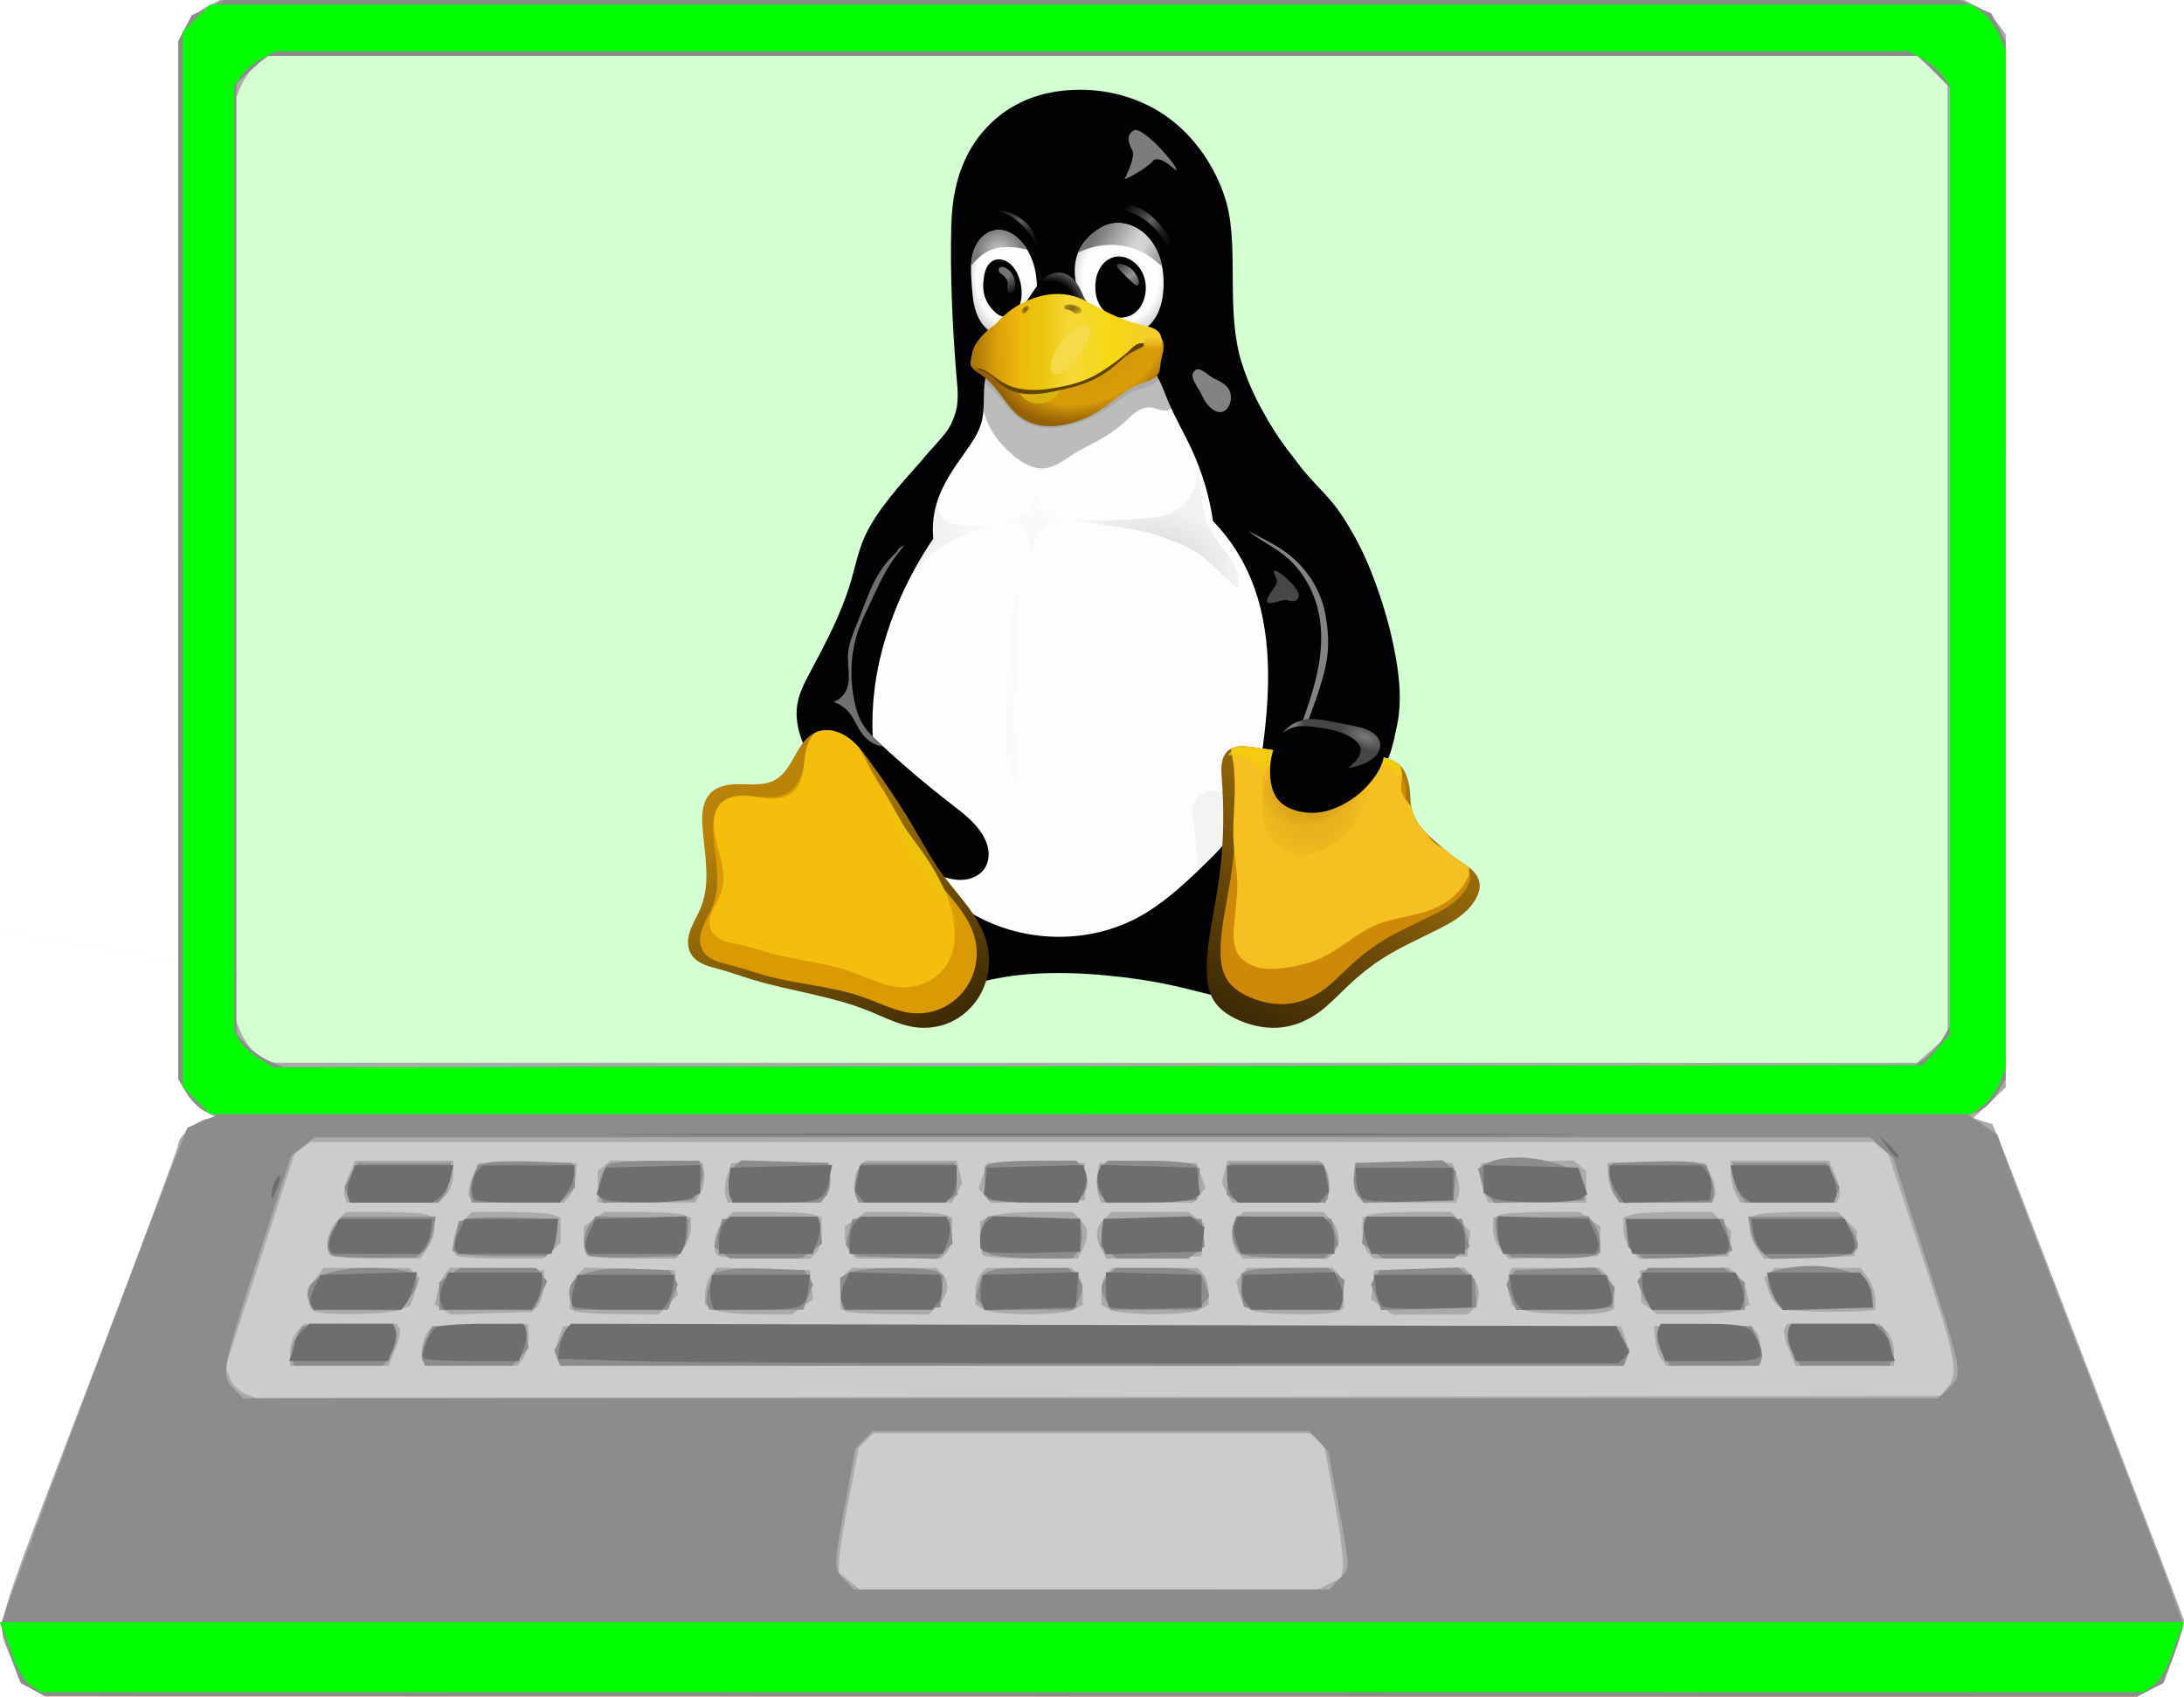 <?xml version="1.0" encoding="UTF-8" standalone="no"?>
<!-- Created with Inkscape (http://www.inkscape.org/) -->

<svg
   width="123.938mm"
   height="96.308mm"
   viewBox="0 0 123.938 96.308"
   version="1.1"
   id="svg1"
   xml:space="preserve"
   xmlns:xlink="http://www.w3.org/1999/xlink"
   xmlns="http://www.w3.org/2000/svg"
   xmlns:svg="http://www.w3.org/2000/svg"><defs
     id="defs1"><style
       id="style1">.cls-1{fill:#fff}.cls-2{fill:#326ce5}</style><linearGradient
       id="gradient_belly_shadow"><stop
         offset="0"
         stop-color="#000000"
         id="stop1" /><stop
         offset="1"
         stop-color="#000000"
         stop-opacity="0.25"
         id="stop2" /></linearGradient><linearGradient
       id="gradient_wing_tip_right_shadow"><stop
         offset="0"
         stop-color="#110800"
         id="stop3" /><stop
         offset="0.59"
         stop-color="#a65a00"
         stop-opacity="0.8"
         id="stop4" /><stop
         offset="1"
         stop-color="#ff921e"
         stop-opacity="0"
         id="stop5" /></linearGradient><linearGradient
       id="gradient_wing_tip_right_glare_1"><stop
         offset="0"
         stop-color="#7c7c7c"
         id="stop6" /><stop
         offset="1"
         stop-color="#7c7c7c"
         stop-opacity="0.33"
         id="stop7" /></linearGradient><linearGradient
       id="gradient_foot_left_layer_1"><stop
         offset="0"
         stop-color="#b98309"
         id="stop10" /><stop
         offset="1"
         stop-color="#382605"
         id="stop11" /></linearGradient><linearGradient
       id="gradient_foot_left_glare"><stop
         offset="0"
         stop-color="#ebc40c"
         id="stop12" /><stop
         offset="1"
         stop-color="#ebc40c"
         stop-opacity="0"
         id="stop13" /></linearGradient><linearGradient
       id="gradient_foot_right_shadow"><stop
         offset="0"
         stop-color="#000000"
         id="stop14" /><stop
         offset="1"
         stop-color="#000000"
         stop-opacity="0"
         id="stop15" /></linearGradient><linearGradient
       id="gradient_foot_right_layer_1"><stop
         offset="0"
         stop-color="#3e2a06"
         id="stop16" /><stop
         offset="1"
         stop-color="#ad780a"
         id="stop17" /></linearGradient><linearGradient
       id="gradient_foot_right_glare"><stop
         offset="0"
         stop-color="#f3cd0c"
         id="stop18" /><stop
         offset="1"
         stop-color="#f3cd0c"
         stop-opacity="0"
         id="stop19" /></linearGradient><linearGradient
       id="gradient_eyeball"><stop
         offset="0"
         stop-color="#fefefc"
         id="stop20" /><stop
         offset="0.75"
         stop-color="#fefefc"
         id="stop21" /><stop
         offset="1"
         stop-color="#d4d4d4"
         id="stop22" /></linearGradient><linearGradient
       id="gradient_pupil_left_glare"><stop
         offset="0"
         stop-color="#757574"
         stop-opacity="0"
         id="stop23" /><stop
         offset="0.25"
         stop-color="#757574"
         id="stop24" /><stop
         offset="0.5"
         stop-color="#757574"
         id="stop25" /><stop
         offset="1"
         stop-color="#757574"
         stop-opacity="0"
         id="stop26" /></linearGradient><linearGradient
       id="gradient_pupil_right_glare_2"><stop
         offset="0"
         stop-color="#949494"
         stop-opacity="0.39"
         id="stop27" /><stop
         offset="0.5"
         stop-color="#949494"
         id="stop28" /><stop
         offset="1"
         stop-color="#949494"
         stop-opacity="0.39"
         id="stop29" /></linearGradient><linearGradient
       id="gradient_eyelid_left"><stop
         offset="0"
         stop-color="#c8c8c8"
         id="stop30" /><stop
         offset="1"
         stop-color="#797978"
         id="stop31" /></linearGradient><linearGradient
       id="gradient_eyelid_right"><stop
         offset="0"
         stop-color="#747474"
         id="stop32" /><stop
         offset="0.13"
         stop-color="#8c8c8c"
         id="stop33" /><stop
         offset="0.25"
         stop-color="#a4a4a4"
         id="stop34" /><stop
         offset="0.5"
         stop-color="#d4d4d4"
         id="stop35" /><stop
         offset="0.62"
         stop-color="#d4d4d4"
         id="stop36" /><stop
         offset="1"
         stop-color="#7c7c7c"
         id="stop37" /></linearGradient><linearGradient
       id="gradient_eyebrow"><stop
         offset="0"
         stop-color="#646464"
         stop-opacity="0"
         id="stop38" /><stop
         offset="0.31"
         stop-color="#646464"
         stop-opacity="0.58"
         id="stop39" /><stop
         offset="0.47"
         stop-color="#646464"
         id="stop40" /><stop
         offset="0.73"
         stop-color="#646464"
         stop-opacity="0.26"
         id="stop41" /><stop
         offset="1"
         stop-color="#646464"
         stop-opacity="0"
         id="stop42" /></linearGradient><linearGradient
       id="gradient_beak_base"><stop
         offset="0"
         stop-color="#020204"
         id="stop43" /><stop
         offset="0.73"
         stop-color="#020204"
         id="stop44" /><stop
         offset="1"
         stop-color="#5c5c5c"
         id="stop45" /></linearGradient><linearGradient
       id="gradient_mandible_lower"><stop
         offset="0"
         stop-color="#d2940a"
         id="stop46" /><stop
         offset="0.75"
         stop-color="#d89c08"
         id="stop47" /><stop
         offset="0.87"
         stop-color="#b67e07"
         id="stop48" /><stop
         offset="1"
         stop-color="#946106"
         id="stop49" /></linearGradient><linearGradient
       id="gradient_mandible_upper"><stop
         offset="0"
         stop-color="#ad780a"
         id="stop50" /><stop
         offset="0.12"
         stop-color="#d89e08"
         id="stop51" /><stop
         offset="0.25"
         stop-color="#edb80b"
         id="stop52" /><stop
         offset="0.39"
         stop-color="#ebc80d"
         id="stop53" /><stop
         offset="0.53"
         stop-color="#f5d838"
         id="stop54" /><stop
         offset="0.77"
         stop-color="#f6d811"
         id="stop55" /><stop
         offset="1"
         stop-color="#f5cd31"
         id="stop56" /></linearGradient><linearGradient
       id="gradient_nares"><stop
         offset="0"
         stop-color="#3a2903"
         id="stop57" /><stop
         offset="0.55"
         stop-color="#735208"
         id="stop58" /><stop
         offset="1"
         stop-color="#ac8c04"
         id="stop59" /></linearGradient><linearGradient
       id="gradient_beak_corner"><stop
         offset="0"
         stop-color="#f5ce2d"
         id="stop60" /><stop
         offset="1"
         stop-color="#d79b08"
         id="stop61" /></linearGradient><linearGradient
       id="fill_wing_tip_right_glare_2"
       href="#gradient_wing_tip_right_glare_1"
       xlink:href="#gradient_wing_tip_right_glare_1"
       gradientUnits="userSpaceOnUse"
       x1="165.69"
       y1="173.58"
       x2="168.27"
       y2="173.47" /><path
       id="path_wing_tip_right_glare"
       d="m 168.89,171.07 c -0.47,0.03 -0.93,0.08 -1.4,0.17 -2.99,0.53 -5.73,2.42 -7.27,5.03 -1.09,1.85 -1.58,4.03 -1.43,6.17 0.07,-1.5 0.46,-2.97 1.19,-4.28 1.23,-2.23 3.47,-3.91 5.98,-4.37 1.54,-0.28 3.13,-0.11 4.68,0.08 1.5,0.19 3,0.39 4.47,0.7 2.28,0.5 4.53,1.26 6.44,2.59 0.44,0.31 0.86,0.66 1.21,1.08 0.35,0.41 0.62,0.89 0.73,1.42 0.15,0.78 -0.07,1.6 -0.46,2.29 -0.39,0.7 -0.92,1.3 -1.48,1.86 -0.46,0.46 -0.94,0.89 -1.43,1.32 2.21,-0.43 4.44,-1.03 6.28,-2.31 0.77,-0.55 1.48,-1.2 1.94,-2.02 0.46,-0.83 0.65,-1.83 0.43,-2.75 -0.16,-0.62 -0.5,-1.19 -0.92,-1.67 -0.42,-0.48 -0.93,-0.87 -1.45,-1.24 -2.31,-1.62 -5.01,-2.65 -7.81,-2.99 -1.8,-0.33 -3.61,-0.61 -5.42,-0.83 -1.41,-0.18 -2.86,-0.33 -4.28,-0.25 z" /><mask
       id="holes-2"><rect
         x="-60"
         y="-60"
         width="120"
         height="120"
         fill="#ffffff"
         id="rect35-1" /><circle
         id="hole-5"
         cy="-40"
         r="3"
         cx="0" /><use
         xlink:href="#hole-5"
         transform="rotate(72)"
         id="use36-9" /><use
         xlink:href="#hole-5"
         transform="rotate(144)"
         id="use37-9" /><use
         xlink:href="#hole-5"
         transform="rotate(-144)"
         id="use38-1" /><use
         xlink:href="#hole-5"
         transform="rotate(-72)"
         id="use39-4" /></mask><radialGradient
       id="fill_belly_shadow_left-7"
       href="#gradient_belly_shadow"
       xlink:href="#gradient_belly_shadow"
       gradientUnits="userSpaceOnUse"
       cx="0"
       cy="0"
       r="1"
       gradientTransform="matrix(19,0,0,18,61.18,121.19)" /><clipPath
       id="clip_body-3"><use
         href="#body_base-7"
         xlink:href="#body_base-7"
         id="use91-6" /></clipPath><filter
       id="blur_belly_shadow_left-0"
       x="-0.05"
       y="-0.046"
       width="1.1"
       height="1.092"><feGaussianBlur
         stdDeviation="0.64 0.55"
         id="feGaussianBlur61-6" /></filter><radialGradient
       id="fill_belly_shadow_right-2"
       href="#gradient_belly_shadow"
       xlink:href="#gradient_belly_shadow"
       gradientUnits="userSpaceOnUse"
       cx="0"
       cy="0"
       r="1"
       gradientTransform="matrix(23.6,0,0,18,125.74,131.6)" /><filter
       id="blur_belly_shadow_right-8"
       x="-0.051"
       y="-0.073"
       width="1.101"
       height="1.146"><feGaussianBlur
         stdDeviation="0.98"
         id="feGaussianBlur62-7" /></filter><radialGradient
       id="fill_belly_shadow_middle-9"
       href="#gradient_belly_shadow"
       xlink:href="#gradient_belly_shadow"
       gradientUnits="userSpaceOnUse"
       cx="0"
       cy="0"
       r="1"
       gradientTransform="matrix(9.35,0,0,10,94.21,127.47)" /><filter
       id="blur_belly_shadow_middle-2"
       x="-0.087"
       y="-0.082"
       width="1.175"
       height="1.163"><feGaussianBlur
         stdDeviation="0.68"
         id="feGaussianBlur63-3" /></filter><filter
       id="blur_belly_shadow_lower-7"
       x="-0.82"
       width="2.639"
       y="-0.058"
       height="1.116"><feGaussianBlur
         stdDeviation="1.25"
         id="feGaussianBlur64-5" /></filter><filter
       id="blur_belly_glare-9"
       x="-0.492"
       width="1.984"
       y="-0.593"
       height="2.186"><feGaussianBlur
         stdDeviation="1.78 2.19"
         id="feGaussianBlur65-2" /></filter><filter
       id="blur_head_glare-2"
       x="-0.293"
       width="1.585"
       y="-0.309"
       height="1.617"><feGaussianBlur
         stdDeviation="1.73"
         id="feGaussianBlur66-8" /></filter><filter
       id="blur_neck_glare-9"
       x="-0.178"
       width="1.357"
       y="-0.16"
       height="1.32"><feGaussianBlur
         stdDeviation="0.78"
         id="feGaussianBlur67-7" /></filter><clipPath
       id="clip_wing_left-3"><use
         href="#wing_left_base-5"
         xlink:href="#wing_left_base-5"
         id="use92-6" /></clipPath><filter
       id="blur_wing_left_glare-1"
       x="-0.101"
       width="1.203"
       y="-0.043"
       height="1.086"><feGaussianBlur
         stdDeviation="0.98"
         id="feGaussianBlur68-2" /></filter><clipPath
       id="clip_wing_right-9"><use
         href="#wing_right_base-5"
         xlink:href="#wing_right_base-5"
         id="use93-3" /></clipPath><filter
       id="blur_wing_right_glare-1"
       x="-0.118"
       width="1.236"
       y="-0.04"
       height="1.08"><feGaussianBlur
         stdDeviation="1.19 1.17"
         id="feGaussianBlur69-9" /></filter><clipPath
       id="clip_foot_left-8"><use
         href="#foot_left_base-3"
         xlink:href="#foot_left_base-3"
         id="use94-4" /></clipPath><filter
       id="blur_foot_left_layer_1-3"
       x="-0.107"
       width="1.215"
       y="-0.108"
       height="1.217"><feGaussianBlur
         stdDeviation="3.38"
         id="feGaussianBlur70-6" /></filter><filter
       id="blur_foot_left_layer_2-6"
       x="-0.075"
       y="-0.07"
       width="1.151"
       height="1.139"><feGaussianBlur
         stdDeviation="2.1 2.06"
         id="feGaussianBlur71-3" /></filter><filter
       id="blur_foot_left_glare-5"
       x="-0.034"
       y="-0.019"
       width="1.068"
       height="1.037"><feGaussianBlur
         stdDeviation="0.32"
         id="feGaussianBlur72-5" /></filter><filter
       id="blur_foot_right_shadow-6"
       x="-0.076"
       y="-0.068"
       width="1.152"
       height="1.136"><feGaussianBlur
         stdDeviation="1.95 1.9"
         id="feGaussianBlur73-5" /></filter><clipPath
       id="clip_foot_right-3"><use
         href="#foot_right_base-3"
         xlink:href="#foot_right_base-3"
         id="use95-7" /></clipPath><filter
       id="blur_foot_right_layer_1-2"
       x="-0.145"
       width="1.29"
       y="-0.143"
       height="1.286"><feGaussianBlur
         stdDeviation="4.12"
         id="feGaussianBlur74-5" /></filter><filter
       id="blur_foot_right_layer_2-4"
       x="-0.115"
       width="1.23"
       y="-0.125"
       height="1.25"><feGaussianBlur
         stdDeviation="3.12 3.37"
         id="feGaussianBlur75-4" /></filter><filter
       id="blur_foot_right_glare-6"
       x="-0.021"
       width="1.042"
       y="-0.128"
       height="1.257"><feGaussianBlur
         stdDeviation="0.41"
         id="feGaussianBlur76-8" /></filter><radialGradient
       id="fill_wing_tip_right_shadow_lower-8"
       href="#gradient_wing_tip_right_shadow"
       xlink:href="#gradient_wing_tip_right_shadow"
       gradientUnits="userSpaceOnUse"
       cx="0"
       cy="0"
       r="1"
       gradientTransform="matrix(18.99,5.088,-5.342,19.937,169.71,194.53)" /><filter
       id="blur_wing_tip_right_shadow_lower-2"
       x="-0.2"
       width="1.401"
       y="-0.234"
       height="1.468"><feGaussianBlur
         stdDeviation="2.45"
         id="feGaussianBlur77-0" /></filter><radialGradient
       id="fill_wing_tip_right_shadow_upper-6"
       href="#gradient_wing_tip_right_shadow"
       xlink:href="#gradient_wing_tip_right_shadow"
       gradientUnits="userSpaceOnUse"
       cx="0"
       cy="0"
       r="1"
       gradientTransform="matrix(19.722,-0.834,0.627,14.847,169.71,189.89)" /><filter
       id="blur_wing_tip_right_shadow_upper-4"
       x="-0.092"
       width="1.183"
       y="-0.107"
       height="1.214"><feGaussianBlur
         stdDeviation="1.12 0.81"
         id="feGaussianBlur78-9" /></filter><radialGradient
       id="fill_wing_tip_right_glare_1-5"
       href="#gradient_wing_tip_right_glare_1"
       xlink:href="#gradient_wing_tip_right_glare_1"
       gradientUnits="userSpaceOnUse"
       cx="0"
       cy="0"
       r="1"
       gradientTransform="matrix(6.374,2.771,-1.28,2.944,184.65,176.62)" /><clipPath
       id="clip_wing_tip_right-8"><use
         href="#wing_tip_right_base-8"
         xlink:href="#wing_tip_right_base-8"
         id="use96-7" /></clipPath><filter
       id="blur_wing_tip_right_glare-1"
       x="-0.07"
       width="1.14"
       y="-0.15"
       height="1.3"><feGaussianBlur
         stdDeviation="0.88"
         id="feGaussianBlur79-7" /></filter><radialGradient
       id="fill_eyeball_left-0"
       href="#gradient_eyeball"
       xlink:href="#gradient_eyeball"
       gradientUnits="userSpaceOnUse"
       cx="0"
       cy="0"
       r="1"
       gradientTransform="matrix(10.239,-0.107,0.164,15.679,86.49,51.41)" /><clipPath
       id="clip_pupil_left-9"><use
         href="#pupil_left_base-9"
         xlink:href="#pupil_left_base-9"
         id="use98-1" /></clipPath><filter
       id="blur_pupil_left_glare-7"
       x="-0.233"
       width="1.467"
       y="-0.145"
       height="1.291"><feGaussianBlur
         stdDeviation="0.44"
         id="feGaussianBlur80-7" /></filter><radialGradient
       id="fill_eyelid_left-1"
       href="#gradient_eyelid_left"
       xlink:href="#gradient_eyelid_left"
       gradientUnits="userSpaceOnUse"
       cx="0"
       cy="0"
       r="1"
       gradientTransform="matrix(6.167,-1.015,0.937,5.693,84.89,43.74)" /><clipPath
       id="clip_eye_left-9"><use
         href="#eyeball_left-3"
         xlink:href="#eyeball_left-3"
         id="use97-7" /></clipPath><filter
       id="blur_eyebrow_left-6"
       x="-0.024"
       y="-0.027"
       width="1.048"
       height="1.053"><feGaussianBlur
         stdDeviation="0.12"
         id="feGaussianBlur81-5" /></filter><radialGradient
       id="fill_eyeball_right-6"
       href="#gradient_eyeball"
       xlink:href="#gradient_eyeball"
       gradientUnits="userSpaceOnUse"
       cx="0"
       cy="0"
       r="1"
       gradientTransform="matrix(13.633,-0.428,0.493,15.672,118.06,51.41)" /><clipPath
       id="clip_pupil_right-3"><use
         href="#pupil_right_base-4"
         xlink:href="#pupil_right_base-4"
         id="use100-9" /></clipPath><filter
       id="blur_pupil_right_glare-4"
       x="-0.18"
       width="1.359"
       y="-0.182"
       height="1.365"><feGaussianBlur
         stdDeviation="0.45"
         id="feGaussianBlur82-8" /></filter><clipPath
       id="clip_eye_right-1"><use
         href="#eyeball_right-5"
         xlink:href="#eyeball_right-5"
         id="use99-2" /></clipPath><filter
       id="blur_eyebrow_right-9"
       x="-0.024"
       y="-0.026"
       width="1.047"
       height="1.051"><feGaussianBlur
         stdDeviation="0.13"
         id="feGaussianBlur83-3" /></filter><filter
       id="blur_beak_shadow_lower-9"
       x="-0.076"
       width="1.152"
       y="-0.129"
       height="1.258"><feGaussianBlur
         stdDeviation="1.75"
         id="feGaussianBlur84-0" /></filter><filter
       id="blur_beak_shadow_upper-8"
       x="-0.036"
       y="-0.074"
       width="1.073"
       height="1.148"><feGaussianBlur
         stdDeviation="0.8 0.74"
         id="feGaussianBlur85-8" /></filter><radialGradient
       id="fill_beak_base-5"
       href="#gradient_beak_base"
       xlink:href="#gradient_beak_base"
       gradientUnits="userSpaceOnUse"
       cx="0"
       cy="0"
       r="1"
       gradientTransform="matrix(9.255,-6.724,6.101,8.398,97.64,60.12)" /><radialGradient
       id="fill_mandible_lower_base-0"
       href="#gradient_mandible_lower"
       xlink:href="#gradient_mandible_lower"
       gradientUnits="userSpaceOnUse"
       cx="0"
       cy="0"
       r="1"
       gradientTransform="matrix(25.101,-10.346,7.267,17.631,109.77,70.61)" /><clipPath
       id="clip_mandible_lower-9"><use
         href="#mandible_lower_base-8"
         xlink:href="#mandible_lower_base-8"
         id="use101-6" /></clipPath><filter
       id="blur_mandible_lower_glare-3"
       x="-0.154"
       width="1.309"
       y="-0.211"
       height="1.421"><feGaussianBlur
         stdDeviation="0.77"
         id="feGaussianBlur86-8" /></filter><filter
       id="blur_mandible_upper_shadow-6"
       x="-0.034"
       y="-0.079"
       width="1.068"
       height="1.158"><feGaussianBlur
         stdDeviation="0.65"
         id="feGaussianBlur87-1" /></filter><clipPath
       id="clip_mandible_upper-1"><use
         href="#mandible_upper_base-9"
         xlink:href="#mandible_upper_base-9"
         id="use112" /></clipPath><filter
       id="blur_mandible_upper_glare-5"
       x="-0.161"
       width="1.321"
       y="-0.13"
       height="1.26"><feGaussianBlur
         stdDeviation="0.73"
         id="feGaussianBlur88-9" /></filter><radialGradient
       id="fill_naris_left-8"
       href="#gradient_nares"
       xlink:href="#gradient_nares"
       gradientUnits="userSpaceOnUse"
       cx="0"
       cy="0"
       r="1"
       gradientTransform="matrix(1.32,0,0,1.42,92.11,59.88)" /><filter
       id="blur_naris_left-4"
       x="-0.122"
       width="1.245"
       y="-0.111"
       height="1.222"><feGaussianBlur
         stdDeviation="0.1"
         id="feGaussianBlur89-8" /></filter><radialGradient
       id="fill_naris_right-1"
       href="#gradient_nares"
       xlink:href="#gradient_nares"
       gradientUnits="userSpaceOnUse"
       cx="0"
       cy="0"
       r="1"
       gradientTransform="matrix(2.78,0,0,1.62,104.65,59.7)" /><filter
       id="blur_naris_right-0"
       x="-0.049"
       y="-0.093"
       width="1.098"
       height="1.187"><feGaussianBlur
         stdDeviation="0.1"
         id="feGaussianBlur90-3" /></filter><clipPath
       id="clip_beak-0"><use
         href="#mandible_lower_base-8"
         xlink:href="#mandible_lower_base-8"
         id="use103-4" /><use
         href="#mandible_upper_base-9"
         xlink:href="#mandible_upper_base-9"
         id="use104-4" /></clipPath><filter
       id="blur_beak_corner-4"
       x="-0.111"
       width="1.222"
       y="-0.091"
       height="1.181"><feGaussianBlur
         stdDeviation="0.23"
         id="feGaussianBlur91-4" /></filter><linearGradient
       xlink:href="#gradient_foot_left_layer_1"
       id="linearGradient2634"
       gradientUnits="userSpaceOnUse"
       x1="23.18"
       y1="193.01"
       x2="64.31"
       y2="262.02" /><linearGradient
       xlink:href="#gradient_foot_left_glare"
       id="linearGradient2635"
       gradientUnits="userSpaceOnUse"
       x1="64.47"
       y1="210.83"
       x2="77.41"
       y2="235.21" /><linearGradient
       xlink:href="#gradient_foot_right_shadow"
       id="linearGradient2636"
       gradientUnits="userSpaceOnUse"
       x1="146.93"
       y1="211.96"
       x2="150.2"
       y2="235.73" /><linearGradient
       xlink:href="#gradient_foot_right_layer_1"
       id="linearGradient2637"
       gradientUnits="userSpaceOnUse"
       x1="151.5"
       y1="253.02"
       x2="192.94"
       y2="185.84" /><linearGradient
       xlink:href="#gradient_foot_right_glare"
       id="linearGradient2638"
       gradientUnits="userSpaceOnUse"
       x1="162.81"
       y1="180.67"
       x2="161.59"
       y2="191.64" /><linearGradient
       xlink:href="#gradient_pupil_left_glare"
       id="linearGradient2639"
       gradientUnits="userSpaceOnUse"
       x1="84.29"
       y1="46.64"
       x2="89.32"
       y2="55.63" /><linearGradient
       xlink:href="#gradient_eyebrow"
       id="linearGradient2640"
       gradientUnits="userSpaceOnUse"
       x1="83.59"
       y1="32.51"
       x2="94.48"
       y2="43.63" /><linearGradient
       xlink:href="#gradient_pupil_right_glare_2"
       id="linearGradient2641"
       gradientUnits="userSpaceOnUse"
       x1="117.87"
       y1="47.25"
       x2="123.66"
       y2="54.11" /><linearGradient
       xlink:href="#gradient_eyelid_right"
       id="linearGradient2642"
       gradientUnits="userSpaceOnUse"
       x1="112.9"
       y1="36.23"
       x2="131.32"
       y2="47.01" /><linearGradient
       xlink:href="#gradient_eyebrow"
       id="linearGradient2643"
       gradientUnits="userSpaceOnUse"
       x1="119.16"
       y1="31.56"
       x2="131.42"
       y2="43.14" /><linearGradient
       xlink:href="#gradient_mandible_upper"
       id="linearGradient2644"
       gradientUnits="userSpaceOnUse"
       x1="78.09"
       y1="69.26"
       x2="126.77"
       y2="68.88" /><linearGradient
       xlink:href="#gradient_beak_corner"
       id="linearGradient2645"
       gradientUnits="userSpaceOnUse"
       x1="126.74"
       y1="67.49"
       x2="126.74"
       y2="71.09" /></defs><g
     id="layer1"
     transform="translate(-268.455,6.968)"><style
       type="text/css"
       id="style1-0">
	.st0{fill:#2DBCAF;}
	.st1{fill:#5DC9E1;}
	.st2{fill:#FDDD00;}
	.st3{fill:#CE3262;}
	.st4{fill:#00ACD7;}
	.st5{fill:#FFFFFF;}
</style><title
       id="title1">Tux</title><title
       id="title1-3">HTML5 Logo</title><rect
       style="fill:#d3ffd3;fill-opacity:1;stroke-width:1;stroke-linecap:round;stroke-linejoin:round"
       id="rect2633"
       width="100.287"
       height="61.101"
       x="279.817"
       y="-5.805"
       rx="5"
       ry="5" /><rect
       style="fill:#cccccc;stroke-width:0.689;stroke-linecap:round;stroke-linejoin:round"
       id="rect2633-9"
       width="100.287"
       height="29.027"
       x="279.589"
       y="56.164"
       rx="5"
       ry="2.375" /><path
       style="fill:#aaaaaa;fill-opacity:1"
       d="m 270.317,88.935 -0.708,-0.384 -0.586,-1.523 c -0.776,-2.017 -1.176,-0.638 4.504,-15.51 2.771,-7.256 5.039,-13.337 5.039,-13.514 0,-0.484 1.155,-1.47 1.737,-1.482 l 0.512,-0.011 -0.724,-0.393 c -0.398,-0.216 -0.904,-0.741 -1.124,-1.167 l -0.4,-0.774 V 24.782 -4.613 l 0.401,-0.776 c 0.221,-0.427 0.751,-0.957 1.177,-1.177 l 0.776,-0.401 h 49.503 49.503 l 0.765,0.395 c 0.42,0.217 0.95,0.661 1.177,0.985 l 0.413,0.59 V 24.876 54.75 l -0.926,0.873 -0.926,0.873 0.544,0.173 0.544,0.173 0.363,0.837 c 0.388,0.894 10.377,26.85 10.505,27.296 0.042,0.146 -0.197,1.009 -0.531,1.919 l -0.607,1.654 -0.766,0.396 -0.766,0.396 -59.346,-0.011 -59.346,-0.011 z m 73.601,-6.021 0.661,-0.333 0.088,-0.619 c 0.049,-0.341 -0.171,-2.029 -0.489,-3.753 l -0.578,-3.134 -0.411,-0.341 -0.411,-0.341 h -12.385 -12.385 l -0.409,0.408 -0.409,0.408 -0.537,2.767 c -0.295,1.522 -0.551,3.113 -0.569,3.538 l -0.032,0.771 0.6,0.486 0.6,0.486 13.001,-0.004 13.001,-0.004 z m 35.079,-11.153 c 0.615,-0.841 0.463,-1.603 -1.507,-7.556 l -1.882,-5.689 -0.417,-0.331 -0.417,-0.331 H 330.424 286.075 l -0.454,0.332 -0.454,0.332 -1.958,6.052 -1.958,6.052 0.241,0.635 c 0.133,0.349 0.511,0.743 0.84,0.876 l 0.599,0.242 47.845,-0.051 47.845,-0.051 z m -94.081,-1.981 c 0,-0.426 0.187,-0.962 0.416,-1.191 l 0.416,-0.416 h 2.611 2.611 l 0.156,0.253 c 0.086,0.139 -0.02,0.675 -0.235,1.191 l -0.392,0.938 h -2.792 -2.792 z m 7.531,0.495 c -0.229,-0.371 0.103,-1.648 0.493,-1.896 0.17,-0.108 1.471,-0.199 2.889,-0.201 l 2.58,-0.004 0.03,0.331 c 0.061,0.666 -0.089,1.397 -0.353,1.72 l -0.271,0.331 h -2.598 -2.598 z m 7.634,-0.148 c -0.09,-0.235 -0.054,-0.741 0.081,-1.124 l 0.245,-0.697 h 30.017 30.017 l 0.245,0.697 c 0.135,0.383 0.171,0.889 0.081,1.124 l -0.164,0.428 h -30.179 -30.179 z m 62.682,0.103 c -0.156,-0.188 -0.323,-0.698 -0.37,-1.133 l -0.086,-0.791 2.646,-0.067 c 3.015,-0.076 3.337,0.046 3.397,1.288 l 0.043,0.896 -2.672,0.075 -2.672,0.075 z m 7.195,-0.613 c -0.215,-0.516 -0.321,-1.052 -0.235,-1.191 l 0.156,-0.253 h 2.611 2.611 l 0.416,0.416 c 0.229,0.229 0.416,0.764 0.416,1.191 v 0.775 h -2.792 -2.792 z m -83.653,-2.148 c -0.457,-0.184 -0.414,-1.175 0.081,-1.883 l 0.412,-0.588 h 2.446 2.446 l 0.294,0.294 0.294,0.294 -0.273,0.784 -0.273,0.784 -0.646,0.246 c -0.668,0.254 -4.195,0.306 -4.779,0.07 z m 7.275,-0.102 -0.465,-0.28 0.17,-0.714 c 0.094,-0.392 0.291,-0.866 0.438,-1.053 l 0.268,-0.34 2.672,0.075 2.672,0.075 -0.042,0.889 c -0.023,0.489 -0.174,1.021 -0.335,1.182 l -0.293,0.293 -2.311,0.077 -2.311,0.077 z m 7.542,0.102 -0.331,-0.133 V 66.583 c 0,-0.414 0.191,-0.944 0.425,-1.178 l 0.425,-0.425 2.552,0.075 2.552,0.075 0.082,0.712 0.082,0.712 -0.545,0.545 -0.545,0.545 -2.183,-0.021 c -1.201,-0.011 -2.332,-0.081 -2.514,-0.154 z m 7.805,-0.111 -0.463,-0.27 v -0.598 c 0,-0.329 0.151,-0.804 0.335,-1.056 l 0.335,-0.458 2.642,0.076 2.642,0.076 0.081,0.834 0.081,0.834 -0.603,0.422 -0.603,0.422 -1.992,-0.008 c -1.095,-0.004 -2.2,-0.129 -2.455,-0.278 z m 7.541,0.111 -0.331,-0.133 v -0.851 c 0,-0.468 0.143,-0.994 0.318,-1.169 l 0.318,-0.318 h 2.408 2.408 l 0.318,0.318 c 0.471,0.472 0.386,1.202 -0.212,1.799 l -0.529,0.529 -2.183,-0.021 c -1.201,-0.011 -2.332,-0.081 -2.514,-0.154 z m 7.805,-0.111 -0.463,-0.27 v -0.728 c 0,-0.4 0.143,-0.871 0.318,-1.045 l 0.318,-0.318 h 2.408 2.408 l 0.318,0.318 c 0.175,0.175 0.318,0.647 0.318,1.049 v 0.732 l -0.512,0.274 c -0.656,0.351 -4.503,0.342 -5.111,-0.012 z m 7.144,0 -0.463,-0.27 v -0.728 c 0,-0.4 0.143,-0.871 0.318,-1.045 l 0.318,-0.318 h 2.408 2.408 l 0.318,0.318 c 0.175,0.175 0.318,0.647 0.318,1.049 v 0.732 l -0.512,0.274 c -0.656,0.351 -4.503,0.342 -5.111,-0.012 z m 7.967,0.017 c -0.238,-0.139 -0.511,-0.564 -0.607,-0.943 l -0.173,-0.69 0.308,-0.372 0.308,-0.372 h 2.428 2.428 l 0.318,0.318 c 0.175,0.175 0.318,0.698 0.318,1.162 v 0.845 l -0.419,0.161 c -0.663,0.254 -4.431,0.171 -4.91,-0.109 z m 7.489,-0.153 -0.603,-0.422 0.081,-0.834 0.081,-0.834 2.552,-0.075 2.552,-0.075 0.425,0.425 c 0.501,0.502 0.556,1.473 0.108,1.922 l -0.318,0.318 h -2.137 -2.137 z m 7.968,0.152 -0.587,-0.236 -0.169,-0.672 c -0.093,-0.37 -0.1,-0.851 -0.016,-1.07 l 0.153,-0.397 h 2.503 2.503 l 0.416,0.416 c 0.229,0.229 0.416,0.752 0.416,1.162 v 0.747 l -0.419,0.161 c -0.628,0.241 -4.127,0.161 -4.799,-0.109 z m 7.209,-0.089 -0.447,-0.327 -0.045,-0.914 -0.045,-0.914 2.517,-0.075 2.517,-0.075 0.428,0.34 c 0.235,0.187 0.503,0.662 0.594,1.057 l 0.166,0.717 -0.493,0.264 c -0.271,0.145 -1.45,0.262 -2.62,0.259 l -2.127,-0.005 z m 7.556,0.049 c -0.267,-0.098 -0.608,-0.531 -0.759,-0.963 l -0.274,-0.785 0.294,-0.294 0.294,-0.294 h 2.446 2.446 l 0.412,0.588 c 0.227,0.323 0.412,0.859 0.412,1.191 v 0.603 l -0.331,0.04 c -1.048,0.125 -4.528,0.066 -4.939,-0.085 z m -82.396,-3.041 c -0.356,-0.356 -0.162,-1.426 0.353,-1.94 l 0.529,-0.529 h 2.095 c 1.152,0 2.283,0.072 2.514,0.161 l 0.419,0.161 v 0.574 c 0,0.316 -0.185,0.839 -0.412,1.162 l -0.412,0.588 h -2.454 c -1.35,0 -2.534,-0.079 -2.631,-0.176 z m 7.144,0 c -0.356,-0.356 -0.162,-1.426 0.353,-1.94 l 0.529,-0.529 h 2.095 c 1.152,0 2.283,0.072 2.514,0.161 l 0.419,0.161 v 0.724 0.724 l -0.484,0.438 -0.484,0.438 h -2.382 c -1.31,0 -2.462,-0.079 -2.559,-0.176 z m 7.408,0 c -0.097,-0.097 -0.176,-0.507 -0.176,-0.911 v -0.735 l 0.588,-0.412 0.588,-0.412 h 2.036 c 1.12,0 2.224,0.072 2.455,0.161 l 0.419,0.161 v 0.574 c 0,0.316 -0.185,0.839 -0.412,1.162 l -0.412,0.588 h -2.454 c -1.35,0 -2.534,-0.079 -2.631,-0.176 z m 7.408,0 c -0.356,-0.356 -0.162,-1.426 0.353,-1.94 l 0.529,-0.529 h 2.095 c 1.152,0 2.283,0.072 2.514,0.161 l 0.419,0.161 v 0.845 c 0,0.465 -0.143,0.988 -0.318,1.162 l -0.318,0.318 h -2.549 c -1.402,0 -2.628,-0.079 -2.725,-0.176 z m 7.549,-0.141 c -0.175,-0.175 -0.318,-0.585 -0.318,-0.911 v -0.594 l 0.588,-0.412 0.588,-0.412 h 2.036 c 1.12,0 2.224,0.072 2.455,0.161 l 0.419,0.161 v 0.845 c 0,0.465 -0.143,0.988 -0.318,1.162 l -0.318,0.318 h -2.408 -2.408 z m 7.532,0.141 c -0.097,-0.097 -0.176,-0.569 -0.176,-1.049 v -0.873 l 0.512,-0.274 c 0.281,-0.151 1.464,-0.274 2.627,-0.274 h 2.115 l 0.416,0.416 c 0.483,0.483 0.526,1 0.142,1.718 l -0.274,0.512 h -2.592 c -1.426,0 -2.672,-0.079 -2.769,-0.176 z m 6.717,-0.326 c -0.389,-0.727 -0.348,-1.242 0.137,-1.727 l 0.416,-0.416 h 2.179 2.179 l 0.468,0.342 0.468,0.342 -0.087,0.914 -0.087,0.914 -2.698,0.075 -2.698,0.075 z m 7.712,0.185 c -0.175,-0.175 -0.318,-0.627 -0.318,-1.005 0,-0.378 0.143,-0.831 0.318,-1.005 l 0.318,-0.318 h 2.287 2.287 l 0.438,0.484 c 0.514,0.568 0.568,1.396 0.12,1.844 l -0.318,0.318 h -2.408 -2.408 z m 7.417,0.009 c -0.179,-0.179 -0.326,-0.706 -0.326,-1.171 v -0.845 l 0.419,-0.161 c 0.23,-0.088 1.361,-0.161 2.514,-0.161 h 2.095 l 0.545,0.545 0.545,0.545 -0.082,0.712 -0.082,0.712 -2.65,0.075 -2.65,0.075 z m 7.528,-0.166 c -0.245,-0.271 -0.446,-0.798 -0.446,-1.171 v -0.678 l 0.419,-0.161 c 0.23,-0.088 1.335,-0.161 2.455,-0.161 h 2.036 l 0.603,0.422 0.603,0.422 -0.081,0.834 -0.081,0.834 -2.531,0.075 -2.531,0.075 z m 7.408,0 c -0.245,-0.271 -0.446,-0.798 -0.446,-1.171 v -0.678 l 0.419,-0.161 c 0.23,-0.088 1.361,-0.161 2.514,-0.161 h 2.095 l 0.545,0.545 0.545,0.545 -0.082,0.712 -0.082,0.712 -2.531,0.075 -2.531,0.075 z m 7.116,-0.104 c -0.23,-0.329 -0.418,-0.856 -0.418,-1.172 v -0.574 l 0.419,-0.161 c 0.23,-0.088 1.361,-0.161 2.514,-0.161 h 2.095 l 0.545,0.545 0.545,0.545 -0.082,0.712 -0.082,0.712 -2.558,0.075 -2.558,0.075 z m -80.134,-2.941 c -0.073,-0.19 0.028,-0.725 0.224,-1.191 l 0.356,-0.846 h 2.791 2.791 v 0.775 c 0,0.426 -0.187,0.962 -0.416,1.191 l -0.416,0.416 h -2.599 -2.599 z m 7.057,-0.036 c -0.08,-0.209 0.014,-0.715 0.21,-1.124 l 0.356,-0.744 h 2.775 2.775 l -0.053,0.751 c -0.029,0.413 -0.193,0.919 -0.363,1.124 l -0.31,0.374 h -2.622 -2.622 z m 7.306,-0.513 v -0.894 l 0.37,-0.307 0.37,-0.307 2.607,0.076 2.607,0.076 0.083,0.582 c 0.045,0.32 -0.048,0.826 -0.208,1.124 l -0.29,0.543 h -2.769 -2.769 z m 7.243,0.505 c -0.082,-0.213 -0.038,-0.719 0.097,-1.124 l 0.245,-0.736 h 2.756 2.756 l 0.085,0.744 c 0.047,0.409 -0.057,0.915 -0.231,1.124 l -0.316,0.381 h -2.622 -2.622 z m 7.486,0.212 c -0.292,-0.292 -0.198,-1.548 0.141,-1.887 l 0.318,-0.318 h 2.588 2.588 l 0.16,0.637 0.16,0.637 -0.296,0.554 -0.296,0.554 h -2.592 c -1.426,0 -2.672,-0.079 -2.769,-0.176 z m 7.226,-0.227 -0.35,-0.421 0.25,-0.712 0.25,-0.712 h 2.772 2.772 v 1.058 1.058 l -2.672,0.075 -2.672,0.075 z m 6.46,0.029 c -0.079,-0.206 -0.105,-0.712 -0.058,-1.124 l 0.086,-0.75 h 2.772 2.772 l 0.25,0.712 0.25,0.712 -0.343,0.413 -0.342,0.413 h -2.622 -2.622 z m 7.296,-0.17 -0.301,-0.563 0.16,-0.637 0.16,-0.637 h 2.608 2.608 l 0.316,0.381 c 0.174,0.209 0.278,0.715 0.231,1.124 l -0.085,0.744 -2.698,0.075 -2.698,0.075 z m 7.43,0.164 c -0.174,-0.209 -0.278,-0.715 -0.231,-1.124 l 0.085,-0.744 h 2.756 2.756 l 0.245,0.736 c 0.135,0.405 0.178,0.911 0.097,1.124 l -0.149,0.388 h -2.622 -2.622 z m 7.113,-0.326 c -0.148,-0.389 -0.233,-0.895 -0.189,-1.124 l 0.08,-0.418 2.604,-0.076 2.604,-0.076 0.37,0.307 0.37,0.307 v 0.894 0.894 h -2.785 -2.785 z m 7.445,0.333 c -0.171,-0.206 -0.334,-0.712 -0.363,-1.124 l -0.053,-0.751 h 2.775 2.775 l 0.356,0.744 c 0.196,0.409 0.291,0.915 0.21,1.124 l -0.146,0.381 h -2.622 -2.622 z m 6.869,-0.138 c -0.151,-0.281 -0.274,-0.817 -0.274,-1.191 v -0.679 h 2.791 2.791 l 0.356,0.846 c 0.196,0.465 0.296,1.001 0.224,1.191 l -0.132,0.345 h -2.741 -2.741 z m 11.165,-8.198 0.864,-0.772 V 24.782 -2.249 l -0.864,-0.772 -0.864,-0.772 h -46.768 -46.768 l -0.616,0.431 c -0.339,0.237 -0.782,0.829 -0.985,1.314 l -0.369,0.883 V 24.782 50.728 l 0.369,0.883 c 0.203,0.486 0.646,1.077 0.985,1.314 l 0.616,0.431 h 46.768 46.768 z"
       id="path2633" /><path
       style="fill:#8c8c8c;fill-opacity:1"
       d="m 270.339,88.946 -0.686,-0.373 -0.571,-1.492 c -0.314,-0.821 -0.571,-1.652 -0.571,-1.848 0,-0.272 9.074,-24.493 10.336,-27.59 l 0.248,-0.608 0.838,-0.352 0.838,-0.352 -0.592,-0.188 c -0.325,-0.103 -0.821,-0.564 -1.101,-1.024 l -0.51,-0.836 -9.9e-4,-29.448 -9.9e-4,-29.448 0.385,-0.745 0.385,-0.745 0.912,-0.433 0.912,-0.433 h 49.247 49.247 l 0.9,0.376 0.9,0.376 0.414,0.801 0.414,0.801 -9.9e-4,29.448 -9.9e-4,29.448 -0.51,0.836 c -0.28,0.46 -0.76,0.916 -1.066,1.013 l -0.556,0.176 0.831,0.575 0.831,0.575 0.604,1.72 c 0.332,0.946 2.701,7.117 5.263,13.714 2.562,6.597 4.659,12.152 4.659,12.346 0,0.194 -0.257,1.024 -0.572,1.846 l -0.572,1.494 -0.738,0.382 -0.738,0.382 -59.346,-0.011 -59.346,-0.011 z m 74.097,-6.271 c 0.657,-0.706 0.659,-0.411 -0.028,-4.144 l -0.568,-3.082 -0.537,-0.595 -0.537,-0.595 h -12.389 -12.389 l -0.492,0.492 -0.492,0.492 -0.566,3.038 c -0.693,3.717 -0.693,3.788 -0.037,4.444 l 0.529,0.529 h 13.483 13.483 z m 34.588,-10.844 c 0.836,-0.786 0.85,-0.707 -1.255,-7.248 l -1.867,-5.803 -0.661,-0.595 -0.661,-0.595 h -44.135 -44.135 l -0.671,0.528 -0.671,0.528 -1.878,5.798 c -2.063,6.371 -2.117,6.665 -1.349,7.434 l 0.529,0.529 h 48.071 48.071 z m -94.007,-1.658 c -0.08,-0.209 0.014,-0.715 0.21,-1.124 l 0.356,-0.744 h 2.639 2.639 l 0.092,0.476 c 0.05,0.262 -0.1,0.768 -0.333,1.124 l -0.425,0.648 h -2.516 -2.516 z m 7.408,0 c -0.08,-0.209 0.014,-0.715 0.21,-1.124 l 0.356,-0.744 h 2.642 2.642 l 0.087,0.617 0.087,0.617 -0.459,0.507 -0.459,0.507 h -2.481 -2.481 z m 7.651,-0.058 -0.168,-0.438 0.385,-0.686 0.385,-0.686 h 29.745 29.745 l 0.385,0.686 0.385,0.686 -0.168,0.438 -0.168,0.438 H 330.424 300.245 Z m 62.743,-0.21 c -0.234,-0.357 -0.384,-0.863 -0.333,-1.124 l 0.092,-0.476 h 2.639 2.639 l 0.356,0.744 c 0.196,0.409 0.291,0.915 0.21,1.124 l -0.146,0.381 H 365.76 363.244 Z m 7.408,0 c -0.234,-0.357 -0.384,-0.863 -0.333,-1.124 l 0.092,-0.476 h 2.639 2.639 l 0.356,0.744 c 0.196,0.409 0.291,0.915 0.21,1.124 l -0.146,0.381 h -2.516 -2.516 z M 286.114,67.127 c -0.753,-1.218 0.586,-2.129 3.128,-2.129 2.884,0 3.395,0.381 2.405,1.793 l -0.412,0.588 h -2.483 -2.483 z m 7.269,-0.517 v -0.788 l 0.588,-0.412 0.588,-0.412 h 2.158 2.158 l 0.318,0.383 0.318,0.383 -0.355,0.741 -0.355,0.741 -2.709,0.075 -2.709,0.075 z m 7.498,0.356 c -0.531,-1.384 0.683,-2.032 3.59,-1.914 l 1.954,0.079 0.247,0.397 0.247,0.397 -0.279,0.728 -0.279,0.728 h -2.661 -2.661 z m 7.697,0.062 c -0.074,-0.193 -0.015,-0.666 0.131,-1.051 l 0.266,-0.7 0.608,-0.153 c 0.334,-0.084 1.487,-0.117 2.561,-0.074 l 1.954,0.079 0.247,0.397 0.247,0.397 -0.279,0.728 -0.279,0.728 h -2.661 -2.661 z m 7.745,0.184 c -0.102,-0.102 -0.185,-0.518 -0.185,-0.925 v -0.74 l 0.512,-0.274 c 0.61,-0.327 4.498,-0.361 4.998,-0.044 l 0.35,0.222 -0.086,0.898 -0.086,0.898 -2.659,0.075 c -1.463,0.041 -2.742,-0.009 -2.844,-0.11 z m 7.796,-0.177 -0.286,-0.344 0.164,-0.648 c 0.238,-0.94 0.507,-1.036 2.904,-1.041 l 2.164,-0.004 0.416,0.416 c 0.488,0.488 0.514,0.758 0.142,1.454 l -0.274,0.512 h -2.472 -2.472 z m 7.11,-0.167 c -0.372,-0.695 -0.346,-0.966 0.142,-1.454 l 0.416,-0.416 2.164,0.004 c 2.375,0.004 2.663,0.103 2.944,1.001 l 0.19,0.608 -0.319,0.384 -0.319,0.384 h -2.472 -2.472 z m 7.849,0.344 c -0.102,-0.102 -0.185,-0.569 -0.185,-1.039 v -0.854 l 0.419,-0.161 c 0.23,-0.088 1.339,-0.161 2.463,-0.161 h 2.044 l 0.47,0.344 0.47,0.344 -0.089,0.781 -0.089,0.781 -2.659,0.075 c -1.463,0.041 -2.742,-0.009 -2.844,-0.11 z m 7.464,-0.551 -0.282,-0.737 0.247,-0.397 0.247,-0.397 2.224,-0.076 2.224,-0.076 0.468,0.342 0.468,0.342 0.059,0.792 0.059,0.792 -2.715,0.075 -2.715,0.075 z m 7.673,0 -0.282,-0.737 0.247,-0.397 0.247,-0.397 2.277,-0.076 2.277,-0.076 0.556,0.556 0.556,0.556 -0.082,0.579 -0.082,0.579 -2.715,0.075 -2.715,0.075 z m 7.77,0.388 c -0.141,-0.182 -0.336,-0.554 -0.434,-0.827 l -0.178,-0.497 0.302,-0.363 0.302,-0.363 h 2.158 2.158 l 0.588,0.412 0.588,0.412 v 0.779 0.779 h -2.613 -2.613 z m 7.224,-0.248 c -0.23,-0.329 -0.418,-0.807 -0.418,-1.063 v -0.465 l 0.662,-0.166 c 2.418,-0.607 5.144,0.107 5.235,1.371 l 0.056,0.77 -2.558,0.075 -2.558,0.075 z m -81.844,-2.501 c -0.452,-0.191 -0.415,-0.915 0.081,-1.624 l 0.412,-0.588 h 2.664 2.664 l -0.169,0.86 c -0.093,0.473 -0.347,0.993 -0.564,1.155 l -0.395,0.295 -2.181,0.021 c -1.2,0.012 -2.33,-0.041 -2.512,-0.118 z m 7.024,-0.129 -0.268,-0.165 0.182,-0.827 0.182,-0.827 0.574,-0.144 c 0.316,-0.079 1.586,-0.109 2.823,-0.066 l 2.249,0.078 -0.056,0.77 c -0.031,0.423 -0.185,0.9 -0.344,1.058 l -0.288,0.288 h -2.393 c -1.316,0 -2.514,-0.074 -2.661,-0.165 z m 7.528,0.135 c -0.427,-0.189 -0.425,-1.194 0.004,-1.781 l 0.335,-0.458 2.642,0.076 2.642,0.076 -0.056,0.77 c -0.031,0.423 -0.185,0.9 -0.344,1.058 l -0.288,0.288 -2.302,0.058 c -1.266,0.032 -2.451,-0.008 -2.633,-0.088 z m 7.528,-0.168 -0.445,-0.331 0.215,-0.794 0.215,-0.794 h 2.759 2.759 l 0.081,0.702 0.081,0.702 -0.603,0.422 -0.603,0.422 h -2.007 -2.007 z m 7.33,-0.129 -0.328,-0.328 0.195,-0.731 0.195,-0.731 h 2.759 2.759 l 0.081,0.694 0.081,0.694 -0.443,0.443 -0.443,0.443 -2.264,-0.079 -2.264,-0.079 z m 7.764,0.174 -0.463,-0.27 0.004,-0.582 c 0.002,-0.32 0.101,-0.736 0.22,-0.923 l 0.216,-0.341 2.624,0.076 2.624,0.076 0.085,0.744 c 0.047,0.409 -0.057,0.915 -0.231,1.124 l -0.316,0.381 -2.15,-0.008 c -1.183,-0.004 -2.359,-0.129 -2.613,-0.278 z m 6.841,-0.058 -0.47,-0.344 0.089,-0.781 0.089,-0.781 h 2.778 2.778 l 0.089,0.781 0.089,0.781 -0.47,0.344 -0.47,0.344 h -2.016 -2.016 z m 7.711,0.161 c -0.511,-0.134 -0.873,-1.175 -0.629,-1.811 l 0.156,-0.407 2.698,0.075 2.698,0.075 0.195,0.731 0.195,0.731 -0.394,0.394 -0.394,0.394 -2.032,-0.031 c -1.117,-0.017 -2.24,-0.085 -2.494,-0.152 z m 7.253,-0.24 -0.603,-0.422 0.081,-0.702 0.081,-0.702 h 2.759 2.759 l 0.215,0.794 0.215,0.794 -0.445,0.331 -0.445,0.331 h -2.007 -2.007 z m 7.489,0.052 c -0.222,-0.162 -0.43,-0.652 -0.463,-1.087 l -0.059,-0.792 2.642,-0.076 2.642,-0.076 0.335,0.458 c 0.184,0.252 0.335,0.72 0.335,1.04 v 0.583 l -0.451,0.173 c -0.248,0.095 -1.379,0.151 -2.514,0.123 l -2.063,-0.05 z m 7.464,0.041 -0.46,-0.336 -0.059,-0.792 -0.059,-0.792 h 2.768 2.768 l 0.253,0.883 0.253,0.883 -0.313,0.193 c -0.172,0.106 -1.298,0.217 -2.503,0.245 l -2.19,0.052 z m 7.165,0.012 c -0.253,-0.189 -0.535,-0.731 -0.628,-1.204 l -0.169,-0.86 h 2.664 2.664 l 0.412,0.588 c 0.986,1.407 0.598,1.698 -2.366,1.769 l -2.117,0.051 z m -80.291,-3.296 -0.168,-0.438 0.385,-0.686 0.385,-0.686 h 2.636 2.636 l -0.053,0.751 c -0.029,0.413 -0.193,0.919 -0.363,1.124 l -0.31,0.374 h -2.489 -2.489 z m 6.994,0.108 c -0.063,-0.182 -0.001,-0.659 0.137,-1.06 l 0.251,-0.729 0.57,-0.143 c 0.313,-0.079 1.522,-0.108 2.686,-0.065 l 2.116,0.078 0.081,0.694 0.081,0.694 -0.43,0.43 -0.43,0.43 h -2.473 -2.473 z m 7.342,0.06 c -0.234,-0.379 0.092,-1.654 0.488,-1.906 0.17,-0.108 1.398,-0.199 2.729,-0.201 l 2.419,-0.004 0.162,0.423 c 0.089,0.233 0.011,0.739 -0.173,1.124 l -0.335,0.701 -2.555,0.075 -2.555,0.075 z m 7.456,0.094 c -0.316,-0.316 -0.186,-1.603 0.194,-1.918 l 0.37,-0.307 2.474,0.076 2.474,0.076 0.085,0.744 c 0.047,0.409 -0.057,0.915 -0.231,1.124 l -0.316,0.381 h -2.437 c -1.34,0 -2.516,-0.079 -2.613,-0.176 z m 7.051,-0.251 c -0.09,-0.235 -0.054,-0.741 0.081,-1.124 l 0.245,-0.697 h 2.639 2.639 l 0.086,0.898 0.086,0.898 -0.35,0.222 c -0.193,0.122 -1.455,0.224 -2.806,0.226 l -2.456,0.004 z m 7.501,0.251 c -0.097,-0.097 -0.176,-0.561 -0.176,-1.03 v -0.854 l 0.419,-0.161 c 0.23,-0.088 1.397,-0.161 2.593,-0.161 h 2.174 l 0.318,0.318 c 0.175,0.175 0.318,0.568 0.318,0.873 0,0.306 -0.143,0.699 -0.318,0.873 l -0.318,0.318 h -2.417 c -1.329,0 -2.496,-0.079 -2.593,-0.176 z m 6.5,-0.132 c -0.416,-0.416 -0.42,-1.343 -0.009,-1.755 l 0.318,-0.318 2.262,0.004 c 1.244,0.002 2.42,0.104 2.613,0.226 l 0.35,0.222 -0.086,0.898 -0.086,0.898 -2.518,0.075 -2.518,0.075 z m 7.393,0.078 -0.35,-0.222 0.086,-0.898 0.086,-0.898 h 2.639 2.639 l 0.245,0.697 c 0.135,0.383 0.171,0.889 0.081,1.124 l -0.164,0.428 -2.456,-0.004 c -1.351,-0.002 -2.613,-0.104 -2.806,-0.226 z m 7.118,-0.142 c -0.178,-0.214 -0.285,-0.725 -0.238,-1.134 l 0.085,-0.744 2.474,-0.076 2.474,-0.076 0.384,0.318 0.384,0.318 -0.08,0.816 -0.08,0.816 -2.54,0.075 -2.54,0.075 z m 7.46,0.05 c -0.15,-0.187 -0.359,-0.623 -0.465,-0.968 l -0.193,-0.628 0.359,-0.227 c 1.489,-0.944 5.548,-0.135 5.608,1.117 l 0.043,0.896 -2.54,0.075 -2.54,0.075 z m 7.064,-0.221 c -0.16,-0.299 -0.253,-0.805 -0.208,-1.124 l 0.083,-0.582 2.116,-0.078 c 1.164,-0.043 2.372,-0.014 2.686,0.065 l 0.57,0.143 0.251,0.729 c 0.138,0.401 0.199,0.878 0.137,1.06 l -0.114,0.331 h -2.614 -2.614 z m 7.17,0.169 c -0.171,-0.206 -0.334,-0.712 -0.363,-1.124 l -0.053,-0.751 h 2.636 2.636 l 0.385,0.686 0.385,0.686 -0.168,0.438 -0.168,0.438 h -2.489 -2.489 z m 10.467,-7.807 c 0.31,-0.206 0.757,-0.701 0.992,-1.099 l 0.428,-0.724 V 24.649 -1.994 l -0.9,-0.9 -0.9,-0.9 H 330.454 283.601 l -0.864,0.772 -0.864,0.772 V 24.733 51.714 l 0.529,0.593 c 0.291,0.326 0.886,0.751 1.323,0.945 l 0.794,0.352 46.302,-0.057 46.302,-0.057 z"
       id="path2632" /><path
       style="fill:#6e6e6e;fill-opacity:1"
       d="m 304.495,70.29 -4.366,-0.132 0.092,-0.661 c 0.051,-0.364 0.214,-0.811 0.364,-0.993 l 0.272,-0.332 29.663,0.067 29.663,0.067 0.361,0.754 0.361,0.754 -0.302,0.302 -0.302,0.302 -25.721,0.003 c -14.146,0.002 -27.685,-0.056 -30.086,-0.129 z m -19.475,-0.419 c 0.088,-0.23 0.161,-0.519 0.161,-0.643 0,-0.123 0.187,-0.411 0.416,-0.64 l 0.416,-0.416 h 2.371 2.371 l 0.135,0.351 c 0.074,0.193 0.014,0.669 -0.134,1.058 l -0.269,0.707 h -2.813 -2.813 z m 7.498,0.259 c -0.214,-0.214 0.288,-1.498 0.683,-1.749 0.173,-0.11 1.36,-0.202 2.638,-0.204 l 2.323,-0.004 0.135,0.351 c 0.074,0.193 0.014,0.669 -0.134,1.058 l -0.269,0.707 h -2.608 c -1.435,0 -2.68,-0.072 -2.768,-0.159 z m 70.169,-0.548 c -0.148,-0.389 -0.208,-0.865 -0.134,-1.058 l 0.135,-0.351 2.323,0.004 c 2.574,0.004 2.834,0.093 3.216,1.099 0.37,0.973 0.262,1.014 -2.663,1.014 h -2.608 z m 7.408,0 c -0.148,-0.389 -0.208,-0.865 -0.134,-1.058 l 0.135,-0.351 h 2.371 2.371 l 0.416,0.416 c 0.229,0.229 0.416,0.517 0.416,0.64 0,0.123 0.072,0.412 0.161,0.643 l 0.161,0.419 h -2.813 -2.813 z M 286.107,67.116 c -0.09,-0.145 -0.006,-0.591 0.186,-0.992 l 0.349,-0.729 2.74,-0.076 2.74,-0.076 -0.185,0.736 c -0.102,0.405 -0.309,0.885 -0.46,1.068 l -0.276,0.332 h -2.466 -2.466 z m 7.365,-0.15 c -0.087,-0.228 -0.027,-0.704 0.135,-1.058 l 0.294,-0.645 h 2.651 2.652 v 0.547 c 0,0.301 -0.123,0.777 -0.274,1.058 l -0.274,0.512 h -2.513 -2.513 z m 7.478,0.193 c -0.075,-0.122 -0.044,-0.568 0.07,-0.992 l 0.206,-0.771 h 2.759 2.759 l -0.092,0.661 c -0.051,0.364 -0.214,0.81 -0.363,0.992 l -0.271,0.331 h -2.466 c -1.356,0 -2.527,-0.1 -2.602,-0.221 z m 7.881,-0.157 c -0.08,-0.208 -0.106,-0.654 -0.058,-0.992 l 0.087,-0.615 h 2.778 2.778 l -0.093,0.794 c -0.128,1.089 -0.365,1.182 -3.024,1.187 l -2.323,0.004 z m 7.394,-0.036 c -0.087,-0.228 -0.025,-0.708 0.139,-1.068 l 0.298,-0.654 2.581,0.076 2.581,0.076 0.086,0.61 c 0.048,0.335 -0.056,0.782 -0.231,0.992 l -0.317,0.382 h -2.489 -2.489 z m 7.955,0.046 c -0.082,-0.213 -0.109,-0.664 -0.061,-1.002 l 0.087,-0.615 2.729,-0.076 2.729,-0.076 -0.083,1.002 -0.083,1.002 -2.584,0.076 -2.584,0.076 z m 7.222,0.201 c -0.102,-0.102 -0.185,-0.586 -0.185,-1.077 v -0.891 l 2.712,0.075 2.712,0.075 v 0.926 0.926 l -2.527,0.075 c -1.39,0.041 -2.61,-0.008 -2.712,-0.11 z m 7.764,-0.215 c -0.174,-0.21 -0.278,-0.657 -0.231,-0.992 l 0.086,-0.61 2.581,-0.076 2.581,-0.076 0.298,0.654 c 0.164,0.36 0.227,0.84 0.139,1.068 l -0.159,0.414 h -2.489 -2.489 z m 7.754,0.185 c -0.167,-0.11 -0.346,-0.557 -0.397,-0.993 l -0.093,-0.794 h 2.778 2.778 v 0.926 0.926 l -2.381,0.067 c -1.31,0.037 -2.518,-0.022 -2.685,-0.132 z m 7.638,-0.133 c -0.149,-0.182 -0.313,-0.628 -0.363,-0.992 l -0.092,-0.661 h 2.759 2.759 l 0.206,0.771 c 0.305,1.142 0.156,1.213 -2.533,1.213 h -2.466 z m 7.359,-0.181 c -0.151,-0.281 -0.274,-0.758 -0.274,-1.058 v -0.547 h 2.652 2.651 l 0.294,0.645 c 0.162,0.355 0.222,0.831 0.135,1.058 l -0.159,0.414 h -2.513 -2.513 z m 7.46,0.189 c -0.156,-0.188 -0.365,-0.668 -0.466,-1.067 l -0.182,-0.726 h 2.642 2.642 l 0.292,0.352 c 0.161,0.194 0.324,0.64 0.363,0.992 l 0.071,0.64 -2.54,0.075 -2.54,0.075 z m -82.214,-3.115 c -0.09,-0.145 -0.006,-0.591 0.186,-0.992 l 0.349,-0.729 h 2.642 2.642 l -0.071,0.64 c -0.039,0.352 -0.202,0.799 -0.363,0.992 l -0.292,0.352 h -2.466 -2.466 z m 7.144,0 c -0.09,-0.145 -0.006,-0.591 0.186,-0.992 l 0.349,-0.729 h 2.642 2.642 l -0.069,0.661 c -0.038,0.364 -0.124,0.81 -0.19,0.992 l -0.121,0.331 h -2.639 -2.639 z m 7.408,0 c -0.09,-0.145 -0.006,-0.591 0.186,-0.992 l 0.349,-0.729 2.577,-0.076 2.577,-0.076 v 0.649 c 0,0.357 -0.072,0.838 -0.161,1.068 l -0.161,0.419 h -2.602 -2.602 z m 7.54,-0.477 c 0,-0.407 0.143,-0.884 0.318,-1.058 l 0.318,-0.318 h 2.469 2.469 l 0.135,0.351 c 0.074,0.193 0.014,0.669 -0.134,1.058 l -0.269,0.707 h -2.652 -2.652 z m 7.408,0 c 0,-0.407 0.143,-0.884 0.318,-1.058 l 0.318,-0.318 h 2.432 2.432 l 0.153,0.399 c 0.084,0.22 0.04,0.696 -0.097,1.058 l -0.251,0.659 h -2.652 -2.652 z m 7.593,0.573 c -0.317,-0.317 -0.203,-1.34 0.185,-1.662 l 0.37,-0.307 2.474,0.076 2.474,0.076 v 0.926 0.926 l -2.659,0.075 c -1.463,0.041 -2.742,-0.009 -2.844,-0.11 z m 6.801,-0.201 c -0.082,-0.213 -0.109,-0.663 -0.061,-1.001 l 0.087,-0.615 2.474,-0.076 2.474,-0.076 0.384,0.318 0.384,0.318 -0.08,0.684 -0.08,0.684 -2.717,0.075 -2.717,0.075 z m 7.567,-0.291 c -0.138,-0.363 -0.182,-0.839 -0.097,-1.058 l 0.153,-0.399 h 2.432 2.432 l 0.318,0.318 c 0.175,0.175 0.318,0.651 0.318,1.058 v 0.741 h -2.652 -2.652 z m 7.39,-0.048 c -0.148,-0.389 -0.208,-0.865 -0.134,-1.058 l 0.135,-0.351 h 2.469 2.469 l 0.318,0.318 c 0.175,0.175 0.318,0.651 0.318,1.058 v 0.741 h -2.652 -2.652 z m 7.586,0.289 c -0.088,-0.23 -0.161,-0.711 -0.161,-1.068 V 62.069 l 2.577,0.076 2.577,0.076 0.349,0.729 c 0.192,0.401 0.275,0.847 0.186,0.992 l -0.163,0.264 h -2.602 -2.602 z m 7.375,0.088 c -0.067,-0.182 -0.152,-0.628 -0.19,-0.992 l -0.069,-0.661 h 2.642 2.642 l 0.349,0.729 c 0.192,0.401 0.276,0.847 0.186,0.992 l -0.163,0.264 h -2.639 -2.639 z m 7.318,-0.021 c -0.161,-0.194 -0.324,-0.64 -0.363,-0.992 l -0.071,-0.64 h 2.642 2.642 l 0.349,0.729 c 0.192,0.401 0.276,0.847 0.186,0.992 l -0.163,0.264 h -2.466 -2.466 z m -80.093,-2.91 c -0.074,-0.193 -0.014,-0.669 0.134,-1.058 l 0.269,-0.707 h 2.79 2.79 l -0.169,0.728 c -0.093,0.4 -0.356,0.876 -0.585,1.058 l -0.416,0.331 h -2.339 -2.339 z m 7.207,0.175 c -0.287,-0.287 -0.201,-1.281 0.141,-1.623 l 0.318,-0.318 h 2.593 2.593 v 0.47 c 0,0.259 -0.185,0.735 -0.412,1.058 l -0.412,0.588 h -2.322 c -1.277,0 -2.402,-0.079 -2.499,-0.176 z m 7.266,-0.062 -0.363,-0.23 0.252,-0.758 0.252,-0.758 2.69,-0.075 2.69,-0.075 v 0.794 0.794 l -0.512,0.274 c -0.618,0.331 -4.501,0.359 -5.011,0.036 z m 7.213,-0.14 c -0.08,-0.208 -0.106,-0.654 -0.058,-0.992 l 0.087,-0.615 2.879,-0.075 2.879,-0.075 -0.171,0.856 c -0.234,1.17 -0.483,1.271 -3.148,1.275 l -2.323,0.004 z m 7.361,0.047 -0.274,-0.331 0.14,-0.728 0.14,-0.728 h 2.747 2.747 v 0.741 c 0,0.407 -0.143,0.884 -0.318,1.058 l -0.318,0.318 h -2.296 -2.296 z m 7.397,0.1 -0.352,-0.223 0.087,-0.765 0.087,-0.765 2.717,-0.075 2.717,-0.075 0.162,0.423 c 0.089,0.233 0.03,0.713 -0.131,1.068 l -0.294,0.645 -2.321,-0.004 c -1.276,-0.002 -2.479,-0.104 -2.673,-0.227 z m 6.265,-0.413 c -0.162,-0.355 -0.221,-0.835 -0.131,-1.068 l 0.162,-0.423 2.717,0.075 2.717,0.075 0.087,0.765 0.087,0.765 -0.352,0.223 c -0.194,0.123 -1.396,0.225 -2.673,0.227 l -2.321,0.004 z m 7.502,0.327 c -0.175,-0.175 -0.318,-0.651 -0.318,-1.058 v -0.741 h 2.747 2.747 l 0.14,0.728 0.14,0.728 -0.274,0.331 -0.274,0.331 h -2.296 -2.296 z m 7.411,0.098 c -0.188,-0.122 -0.366,-0.569 -0.397,-0.993 l -0.056,-0.772 h 2.778 2.778 v 0.926 0.926 l -2.381,0.067 c -1.31,0.037 -2.535,-0.032 -2.722,-0.154 z m 7.286,-0.067 -0.463,-0.27 v -0.79 -0.79 l 2.69,0.075 2.69,0.075 0.252,0.758 0.252,0.758 -0.363,0.23 c -0.504,0.319 -4.494,0.282 -5.059,-0.048 z m 7.099,-0.293 c -0.23,-0.329 -0.419,-0.809 -0.419,-1.068 V 59.178 h 2.613 2.613 l 0.317,0.382 c 0.175,0.21 0.278,0.657 0.231,0.992 l -0.086,0.61 -2.426,0.076 -2.426,0.076 z m 7.204,0.248 c -0.229,-0.182 -0.492,-0.658 -0.585,-1.058 l -0.169,-0.728 h 2.79 2.79 l 0.269,0.707 c 0.148,0.389 0.208,0.865 0.134,1.058 l -0.135,0.351 h -2.339 -2.339 z m -83.536,-0.198 c -0.008,-0.218 0.101,-0.575 0.242,-0.794 0.313,-0.484 0.313,-0.066 0,0.661 l -0.227,0.529 z m 91.684,-2.606 -0.501,-0.702 0.619,0.588 c 0.34,0.323 0.566,0.639 0.501,0.702 -0.065,0.063 -0.343,-0.202 -0.619,-0.588 z m -67.431,-0.768 c 12.26,-0.038 32.322,-0.038 44.582,0 12.26,0.038 2.229,0.069 -22.291,0.069 -24.52,0 -34.551,-0.031 -22.291,-0.069 z m 22.37,-0.866 C 0,0 0,0 330.503,56.526 Z"
       id="path2631" /><path
       style="fill:#00ff00;fill-opacity:1"
       d="m 270.184,88.682 c -0.309,-0.217 -0.74,-0.901 -0.957,-1.521 -0.217,-0.62 -0.48,-1.336 -0.583,-1.591 l -0.189,-0.463 h 61.969 61.969 l -0.189,0.463 c -0.104,0.255 -0.366,0.97 -0.583,1.591 -0.217,0.62 -0.648,1.305 -0.957,1.521 l -0.562,0.394 H 330.424 270.746 Z m 9.42,-33.188 -0.773,-0.773 V 24.782 -5.157 l 0.773,-0.773 0.773,-0.773 h 49.968 49.968 l 0.616,0.431 c 0.339,0.237 0.782,0.829 0.985,1.314 l 0.369,0.883 V 24.782 53.639 l -0.369,0.883 c -0.203,0.486 -0.646,1.077 -0.985,1.314 l -0.616,0.431 h -49.968 -49.968 z m 98.732,-2.869 0.772,-0.864 V 24.837 -2.088 l -0.413,-0.59 c -0.227,-0.324 -0.757,-0.767 -1.177,-0.985 l -0.765,-0.395 H 330.424 284.095 l -0.765,0.395 c -0.42,0.217 -0.95,0.661 -1.177,0.985 l -0.413,0.59 V 24.726 51.54 l 0.281,0.526 c 0.155,0.289 0.661,0.758 1.124,1.041 l 0.843,0.515 46.787,-0.066 46.787,-0.066 z"
       id="path2629" /><g
       id="tux-3"
       transform="matrix(0.208,0,0,0.208,307.5,-1.875)"><g
         id="body-1"><path
           id="body_base-7"
           fill="#020204"
           d="m 106.95,0 c -6,0 -12.02,1.18 -17.46,4.12 -5.78,3.11 -10.52,8.09 -13.43,13.97 -2.92,5.88 -4.06,12.16 -4.24,19.08 -0.33,13.14 0.3,26.92 1.29,39.41 0.26,3.8 0.74,6.02 0.25,9.93 -1.62,8.3 -8.88,13.88 -12.76,21.17 -4.27,8.04 -6.07,17.13 -9.29,25.65 -2.95,7.79 -7.09,15.1 -9.88,22.95 -3.91,10.97 -5.08,23.03 -2.5,34.39 1.97,8.66 6.08,16.78 11.62,23.73 -0.8,1.44 -1.58,2.91 -2.4,4.34 -2.57,4.43 -5.71,8.64 -7.17,13.55 -0.73,2.45 -1.02,5.07 -0.55,7.59 0.47,2.52 1.75,4.93 3.75,6.53 1.31,1.04 2.9,1.72 4.53,2.1 1.63,0.37 3.32,0.46 5,0.43 6.37,-0.14 12.55,-2.07 18.71,-3.69 3.66,-0.96 7.34,-1.81 11.03,-2.58 13.14,-2.69 27.8,-1.61 39.99,0.15 4.13,0.63 8.23,1.44 12.29,2.43 6.36,1.54 12.69,3.5 19.23,3.69 1.72,0.05 3.46,-0.03 5.14,-0.4 1.68,-0.38 3.31,-1.06 4.65,-2.13 2.01,-1.6 3.29,-4.02 3.76,-6.54 0.47,-2.52 0.18,-5.15 -0.56,-7.61 -1.48,-4.92 -4.65,-9.11 -7.27,-13.52 -1.04,-1.75 -2,-3.53 -3.03,-5.28 7.9,-8.87 14.26,-19.13 17.94,-30.4 4.01,-12.3 4.75,-25.55 3.06,-38.38 -1.69,-12.83 -5.76,-25.27 -11.11,-37.05 -6.72,-14.76 -12.37,-20.1 -16.47,-33.07 -4.42,-14.02 -0.77,-30.61 -4.06,-43.32 -1.17,-4.32 -3.04,-8.45 -5.45,-12.23 -2.82,-4.43 -6.4,-8.39 -10.65,-11.47 C 124.13,2.62 115.61,0 106.95,0 Z" /><path
           id="belly-5"
           fill="#fdfdfb"
           d="m 83.13,74 c -0.9,1.13 -1.48,2.49 -1.84,3.89 -0.35,1.4 -0.48,2.85 -0.54,4.3 -0.11,2.89 0.07,5.83 -0.7,8.62 -0.82,2.98 -2.65,5.57 -4.44,8.08 -3.11,4.36 -6.25,8.84 -7.78,13.97 -0.93,3.1 -1.24,6.39 -0.91,9.62 -3.47,5.1 -6.48,10.53 -8.98,16.18 -3.78,8.57 -6.37,17.69 -7.28,27.01 -1.12,11.41 0.34,23.15 4.85,33.69 3.25,7.63 8.11,14.6 14.38,20.04 3.18,2.76 6.72,5.11 10.5,6.97 13.11,6.45 29.31,6.46 42.2,-0.41 6.74,-3.59 12.43,-8.84 17.91,-14.15 3.3,-3.2 6.59,-6.48 9.11,-10.32 4.85,-7.41 6.54,-16.41 7.59,-25.2 1.83,-15.36 1.89,-31.6 -4.85,-45.53 -2.32,-4.8 -5.41,-9.22 -9.12,-13.05 -0.98,-6.7 -2.93,-13.27 -5.76,-19.42 -2.05,-4.45 -4.54,-8.68 -6.44,-13.18 -0.78,-1.85 -1.46,-3.75 -2.32,-5.56 -0.87,-1.81 -1.93,-3.55 -3.39,-4.94 -1.48,-1.42 -3.33,-2.43 -5.28,-3.07 -1.95,-0.65 -4.01,-0.94 -6.06,-1.04 -4.11,-0.21 -8.22,0.33 -12.33,0.16 -3.27,-0.13 -6.53,-0.7 -9.8,-0.51 -1.63,0.1 -3.26,0.39 -4.78,1.01 -1.52,0.61 -2.92,1.56 -3.94,2.84 z" /><g
           id="body_self_shadows-9"><path
             id="belly_shadow_left-6"
             opacity="0.25"
             fill="url(#fill_belly_shadow_left)"
             filter="url(#blur_belly_shadow_left)"
             clip-path="url(#clip_body-3)"
             d="m 68.67,115.18 c 0.87,1.31 -0.55,5.84 19.86,2.94 0,0 -3.59,0.39 -7.12,1.21 -5.49,1.84 -10.27,3.89 -13.97,6.61 -3.65,2.7 -6.33,6.21 -9.68,9.22 0,0 5.43,-9.92 6.78,-12.91 1.36,-2.99 -0.22,-2.85 0.85,-7.25 1.07,-4.4 3.69,-8.63 3.69,-8.63 0,0 -2.14,6.22 -0.41,8.81 z"
             style="fill:url(#fill_belly_shadow_left-7);filter:url(#blur_belly_shadow_left-0)" /><path
             id="belly_shadow_right-2"
             opacity="0.42"
             fill="url(#fill_belly_shadow_right)"
             filter="url(#blur_belly_shadow_right)"
             clip-path="url(#clip_body-3)"
             d="m 134.28,113.99 c -4.16,2.9 -6.6,2.56 -11.64,3.12 -5.05,0.57 -18.7,0.36 -18.7,0.36 0,0 1.97,-0.03 6.36,0.78 4.38,0.82 13.31,1.6 18.34,3.51 5.04,1.92 6.87,2.47 9.93,4.4 4.35,2.75 7.55,7.06 11.71,10.08 0,0 0.2,-4 -1.48,-6.99 -1.68,-2.99 -6.2,-7.7 -7.53,-12.1 -1.32,-4.4 -1.96,-13.04 -1.96,-13.04 0,0 -0.88,6.99 -5.03,9.88 z"
             style="fill:url(#fill_belly_shadow_right-2);filter:url(#blur_belly_shadow_right-8)" /><path
             id="belly_shadow_middle-1"
             opacity="0.2"
             fill="url(#fill_belly_shadow_middle)"
             filter="url(#blur_belly_shadow_middle)"
             clip-path="url(#clip_body-3)"
             d="m 95.17,107.81 c -0.16,1.25 -0.36,2.5 -0.6,3.74 -0.12,0.61 -0.26,1.22 -0.48,1.8 -0.23,0.58 -0.56,1.14 -1.02,1.55 -0.41,0.37 -0.9,0.62 -1.4,0.85 -1.94,0.88 -4.01,1.47 -6.12,1.74 0.84,0.06 1.68,0.14 2.53,0.23 0.53,0.06 1.06,0.12 1.57,0.25 0.52,0.14 1.03,0.34 1.46,0.65 0.47,0.35 0.84,0.82 1.12,1.34 0.55,1.02 0.73,2.2 0.83,3.37 0.13,1.48 0.14,2.98 0.03,4.46 0.1,-0.99 0.31,-1.98 0.62,-2.92 0.57,-1.72 1.47,-3.32 2.69,-4.65 0.49,-0.52 1.02,-1.01 1.6,-1.42 1.79,-1.26 4.07,-1.81 6.24,-1.51 -2.21,0.09 -4.44,-0.6 -6.2,-1.93 -0.9,-0.68 -1.68,-1.52 -2.22,-2.5 -0.84,-1.52 -1.08,-3.37 -0.65,-5.05 z"
             style="fill:url(#fill_belly_shadow_middle-9);filter:url(#blur_belly_shadow_middle-2)" /><path
             id="belly_shadow_lower-7"
             opacity="0.11"
             fill="#000000"
             filter="url(#blur_belly_shadow_lower)"
             clip-path="url(#clip_body-3)"
             d="m 89.85,137.14 c -1.06,4.03 -1.79,8.15 -2.17,12.31 -0.55,5.87 -0.42,11.78 -0.74,17.67 -0.26,4.99 -0.85,10.04 0.02,14.97 0.41,2.35 1.15,4.64 2.2,6.78 0.16,-0.82 0.29,-1.64 0.36,-2.47 0.37,-4 -0.3,-8.01 -0.53,-12.01 -0.4,-7.02 0.57,-14.04 0.97,-21.06 0.3,-5.39 0.27,-10.8 -0.11,-16.19 z"
             style="filter:url(#blur_belly_shadow_lower-7)" /></g><g
           id="body_glare-8"><path
             id="belly_glare-5"
             opacity="0.75"
             fill="#7c7c7c"
             filter="url(#blur_belly_glare)"
             clip-path="url(#clip_body-3)"
             d="m 160.08,131.23 c 1.03,-0.16 7.34,5.21 6.48,7.21 -0.86,1.99 -2.49,0.79 -3.65,0.8 -1.16,0.02 -4.33,1.46 -4.86,0.55 -0.54,-0.91 1.4,-3.03 2.41,-4.81 0.82,-1.43 -1.4,-3.59 -0.38,-3.75 z"
             style="filter:url(#blur_belly_glare-9)" /><path
             id="head_glare-7"
             fill="#7c7c7c"
             filter="url(#blur_head_glare)"
             clip-path="url(#clip_body-3)"
             d="m 121.52,11.12 c -2.21,1.56 -1.25,3.51 -0.3,5.46 0.95,1.96 -2.09,7.59 -2.12,7.83 -0.03,0.24 5.98,-2.85 7.62,-4.87 1.94,-2.37 6.83,3.22 6.56,2.37 0.01,-1.52 -9.55,-12.34 -11.76,-10.79 z"
             style="filter:url(#blur_head_glare-2)" /><path
             id="neck_glare-4"
             fill="#838384"
             filter="url(#blur_neck_glare)"
             clip-path="url(#clip_body-3)"
             d="m 138.27,76.63 c -1.86,1.7 0.88,4.25 2.17,7.24 0.81,1.86 3.04,4.49 5.2,4.07 1.63,-0.32 2.63,-2.66 2.48,-4.3 -0.3,-3.18 -2.98,-3.93 -4.93,-5.02 -1.54,-0.86 -3.61,-3.18 -4.92,-1.99 z"
             style="filter:url(#blur_neck_glare-9)" /></g></g><g
         id="wings-1"><g
           id="wing_left-8"><path
             id="wing_left_base-5"
             fill="#020204"
             d="m 63.98,100.91 c -6.1,6.92 -12.37,13.63 -15.81,21.12 -1.71,3.8 -2.51,7.93 -3.68,11.93 -1.32,4.54 -3.12,8.94 -5.14,13.22 -1.87,3.95 -3.93,7.81 -5.98,11.66 -1.5,2.81 -3.02,5.67 -3.54,8.81 -0.41,2.48 -0.18,5.04 0.46,7.47 0.63,2.43 1.64,4.75 2.79,6.98 4.88,9.55 12.21,17.77 20.89,24.07 3.94,2.85 8.15,5.32 12.58,7.35 2.4,1.09 4.92,2.07 7.56,2.11 1.32,0.03 2.65,-0.19 3.86,-0.72 1.2,-0.53 2.28,-1.38 3,-2.49 0.88,-1.36 1.18,-3.05 1,-4.66 -0.18,-1.61 -0.81,-3.15 -1.65,-4.53 -2.06,-3.38 -5.31,-5.83 -8.44,-8.25 -6.76,-5.23 -13.29,-10.76 -19.55,-16.58 -1.76,-1.65 -3.53,-3.34 -4.76,-5.42 -1.2,-2.02 -1.85,-4.32 -2.29,-6.63 -1.21,-6.33 -0.9,-12.99 1.25,-19.07 0.85,-2.38 1.96,-4.65 3.04,-6.93 1.86,-3.95 3.62,-7.98 6.07,-11.6 3.05,-4.51 7.13,-8.33 9.61,-13.17 2.1,-4.09 2.95,-8.68 3.76,-13.2 0.64,-3.54 1.85,-7 2.47,-10.54 -1.21,2.3 -5.11,6.07 -7.5,9.07 z" /><path
             id="wing_left_glare-9"
             opacity="0.95"
             fill="#7c7c7c"
             filter="url(#blur_wing_left_glare)"
             clip-path="url(#clip_wing_left-3)"
             d="m 56.96,126.1 c -2,1.84 -3.73,3.97 -5.13,6.31 -2.3,3.84 -3.65,8.16 -5.33,12.31 -1.24,3.09 -2.69,6.2 -2.86,9.53 -0.09,1.71 0.16,3.42 0.22,5.13 0.06,1.71 -0.1,3.49 -0.94,4.98 -0.7,1.25 -1.87,2.23 -3.22,2.71 1.83,0.61 3.45,1.79 4.6,3.33 0.96,1.3 1.58,2.81 2.41,4.18 0.68,1.12 1.51,2.16 2.54,2.97 1.02,0.82 2.25,1.4 3.54,1.56 1.79,0.23 3.65,-0.36 4.97,-1.58 -1.66,-15.55 -0.14,-31.42 4.44,-46.37 0.29,-0.94 0.59,-1.89 0.67,-2.87 0.07,-0.99 -0.12,-2.03 -0.72,-2.81 -0.31,-0.42 -0.74,-0.75 -1.23,-0.96 -0.48,-0.2 -1.02,-0.28 -1.54,-0.21 -0.52,0.06 -1.03,0.26 -1.45,0.57 -0.42,0.32 -0.76,0.74 -0.97,1.22 z"
             style="filter:url(#blur_wing_left_glare-1)" /></g><g
           id="wing_right-7"><path
             id="wing_right_base-5"
             fill="#020204"
             d="m 162.76,127.12 c 5.24,4.22 8.57,10.59 9.6,17.24 0.8,5.18 0.28,10.51 -0.89,15.62 -1.17,5.12 -2.97,10.06 -4.77,15 -0.71,1.96 -1.43,3.95 -1.71,6.02 -0.29,2.08 -0.11,4.27 0.89,6.11 1.15,2.11 3.29,3.56 5.59,4.24 2.27,0.68 4.72,0.66 7.02,0.09 2.3,-0.57 6.17,-1.31 8.04,-2.77 4.75,-3.69 5.88,-10.1 7.01,-15.72 1.17,-5.87 0.6,-12.02 -0.43,-17.95 -1.41,-8.09 -3.78,-15.99 -6.79,-23.62 -2.22,-5.62 -5.06,-10.98 -8.44,-15.96 -3.32,-4.89 -8.02,-8.7 -11.5,-13.48 -1.21,-1.66 -2.66,-3.38 -3.84,-5.06 -2.56,-3.62 -1.98,-2.94 -3.57,-5.29 -1.15,-1.7 -2.97,-2.28 -4.88,-3.02 -1.92,-0.74 -4.06,-0.96 -6.04,-0.41 -2.6,0.73 -4.73,2.79 -5.86,5.24 -1.13,2.46 -1.33,5.28 -0.89,7.95 0.57,3.44 2.14,6.64 3.92,9.64 2,3.39 4.32,6.66 7.35,9.18 3.16,2.63 6.98,4.37 10.19,6.95 z" /><path
             id="wing_right_glare-3"
             fill="#838384"
             filter="url(#blur_wing_right_glare)"
             clip-path="url(#clip_wing_right-9)"
             d="m 150.42,118.99 c 0.42,0.4 0.86,0.81 1.31,1.19 3.22,2.63 4.93,5.58 8.2,8.16 5.34,4.22 10.75,11.5 11.8,18.15 0.82,5.19 -0.26,8.01 -1.58,14.12 -1.32,6.12 -5.06,14.78 -7.09,20.68 -0.8,2.35 1.64,1.38 1.32,3.86 -0.16,1.22 -0.18,2.45 -0.03,3.67 0.02,-0.23 0.03,-0.48 0.06,-0.71 0.39,-3.38 1.42,-6.63 2.55,-9.82 2.17,-6.13 4.66,-12.15 6.38,-18.45 1.72,-6.29 1.53,-10.82 0.63,-16.23 -1.13,-6.81 -5.09,-13.09 -10.69,-17.24 -3.97,-2.93 -8.64,-4.81 -12.86,-7.38 z"
             style="filter:url(#blur_wing_right_glare-1)" /></g></g><g
         id="feet-8"><g
           id="foot_left-8"><path
             id="foot_left_base-3"
             fill="url(#fill_foot_left_base)"
             d="m 34.98,175.33 c 1.38,-0.57 2.93,-0.68 4.39,-0.41 1.47,0.27 2.86,0.91 4.09,1.74 2.47,1.68 4.3,4.12 6.05,6.54 4.03,5.54 7.9,11.2 11.42,17.08 2.85,4.78 5.46,9.71 8.76,14.18 2.15,2.93 4.57,5.64 6.73,8.55 2.16,2.92 4.07,6.08 5.03,9.58 1.25,4.55 0.76,9.56 -1.4,13.75 -1.52,2.95 -3.86,5.48 -6.7,7.19 -2.84,1.71 -5.83,2.47 -9.15,2.47 -5.27,0 -10.42,-2.83 -15.32,-4.78 C 38.9,247.24 28.06,246 17.77,242.9 14.61,241.95 11.5,240.82 8.32,239.95 6.9,239.56 5.47,239.22 4.13,238.61 2.79,238.01 1.54,237.1 0.8,235.84 0.23,234.86 0,233.71 0,232.58 c 0,-1.14 0.28,-2.26 0.67,-3.32 0.77,-2.13 2.02,-4.06 2.86,-6.17 1.37,-3.44 1.62,-7.23 1.43,-10.93 -0.18,-3.69 -0.78,-7.36 -1.03,-11.05 -0.12,-1.65 -0.16,-3.32 0.16,-4.95 0.31,-1.62 1.01,-3.21 2.2,-4.35 1.1,-1.06 2.55,-1.69 4.05,-2 1.49,-0.31 3.03,-0.32 4.55,-0.29 1.52,0.03 3.05,0.12 4.57,-0.01 1.52,-0.12 3.05,-0.46 4.37,-1.22 1.26,-0.72 2.29,-1.79 3.14,-2.96 0.85,-1.17 1.54,-2.45 2.25,-3.72 0.7,-1.26 1.43,-2.52 2.36,-3.64 0.92,-1.12 2.06,-2.09 3.4,-2.64 z"
             style="fill:url(#linearGradient2634)" /><path
             id="foot_left_layer_1-1"
             fill="#d99a03"
             filter="url(#blur_foot_left_layer_1)"
             clip-path="url(#clip_foot_left-8)"
             d="m 37.16,177.7 c 1.25,-0.5 2.67,-0.56 3.98,-0.26 1.32,0.3 2.55,0.94 3.61,1.77 2.14,1.65 3.62,3.97 5.05,6.26 3.42,5.54 6.76,11.15 9.92,16.86 2.4,4.31 4.68,8.7 7.62,12.65 1.95,2.62 4.18,5.03 6.17,7.62 1.99,2.59 3.76,5.41 4.64,8.56 1.14,4.05 0.68,8.54 -1.28,12.26 -1.42,2.68 -3.58,4.96 -6.2,6.48 -2.61,1.52 -5.67,2.28 -8.69,2.14 -4.82,-0.22 -9.23,-2.63 -13.77,-4.26 -8.71,-3.16 -18.14,-3.59 -27.08,-6.05 -3.2,-0.87 -6.32,-2.03 -9.53,-2.84 -1.43,-0.36 -2.88,-0.66 -4.23,-1.23 -1.35,-0.57 -2.62,-1.45 -3.36,-2.72 -0.54,-0.95 -0.76,-2.06 -0.73,-3.15 0.04,-1.09 0.31,-2.17 0.7,-3.19 0.78,-2.04 2,-3.88 2.78,-5.92 1.19,-3.08 1.34,-6.47 1.12,-9.76 -0.22,-3.29 -0.8,-6.56 -1,-9.85 -0.08,-1.48 -0.1,-2.97 0.2,-4.41 0.3,-1.45 0.93,-2.85 1.98,-3.89 1.14,-1.13 2.7,-1.74 4.29,-1.99 1.58,-0.24 3.19,-0.13 4.78,0.01 1.6,0.14 3.2,0.32 4.8,0.23 1.6,-0.1 3.22,-0.49 4.54,-1.39 1.2,-0.81 2.1,-2 2.79,-3.27 0.69,-1.27 1.18,-2.64 1.71,-3.98 0.52,-1.35 1.09,-2.69 1.91,-3.89 0.82,-1.19 1.93,-2.24 3.28,-2.79 z"
             style="filter:url(#blur_foot_left_layer_1-3)" /><path
             id="foot_left_layer_2-8"
             fill="#f5bd0c"
             filter="url(#blur_foot_left_layer_2)"
             clip-path="url(#clip_foot_left-8)"
             d="m 35.99,174.57 c 1.22,-0.6 2.65,-0.72 3.98,-0.45 1.33,0.27 2.57,0.92 3.62,1.77 2.09,1.7 3.43,4.13 4.67,6.51 2.84,5.46 5.5,11.04 8.9,16.19 2.48,3.73 5.33,7.2 7.83,10.92 3.39,5.03 6.15,10.57 7.29,16.5 0.76,4 0.74,8.31 -1.18,11.9 -1.27,2.37 -3.32,4.31 -5.75,5.52 -2.42,1.22 -5.21,1.71 -7.92,1.47 -4.27,-0.37 -8.14,-2.47 -12.16,-3.94 -7.13,-2.59 -14.84,-3.22 -22.18,-5.18 -3.09,-0.82 -6.13,-1.89 -9.26,-2.54 -1.39,-0.29 -2.8,-0.5 -4.12,-1 -1.32,-0.5 -2.57,-1.33 -3.25,-2.55 -0.47,-0.86 -0.63,-1.86 -0.56,-2.84 0.07,-0.97 0.36,-1.92 0.74,-2.83 0.77,-1.8 1.9,-3.46 2.49,-5.32 0.88,-2.75 0.52,-5.72 -0.14,-8.53 -0.65,-2.8 -1.6,-5.55 -1.89,-8.41 -0.13,-1.27 -0.13,-2.57 0.17,-3.82 0.29,-1.25 0.88,-2.45 1.81,-3.34 1.2,-1.15 2.88,-1.73 4.56,-1.89 1.67,-0.16 3.35,0.06 5.01,0.3 1.66,0.24 3.34,0.5 5.01,0.42 1.68,-0.07 3.39,-0.51 4.7,-1.54 1.3,-1.02 2.12,-2.53 2.59,-4.09 0.47,-1.57 0.62,-3.2 0.81,-4.82 0.19,-1.62 0.43,-3.26 1.06,-4.77 0.63,-1.51 1.69,-2.9 3.17,-3.64 z"
             style="filter:url(#blur_foot_left_layer_2-6)" /><path
             id="foot_left_glare-9"
             fill="url(#fill_foot_left_glare)"
             filter="url(#blur_foot_left_glare)"
             clip-path="url(#clip_foot_left-8)"
             d="m 51.2,188.21 c 2.25,4.06 3.62,8.72 5.85,12.82 2.05,3.77 4.38,7.65 6.46,11.12 0.93,1.55 3.09,3.93 5.27,7.62 1.98,3.34 3.98,8.01 5.1,9.58 -0.64,-1.84 -1.96,-6.77 -3.54,-10.28 -1.47,-3.28 -3.19,-5.15 -4.24,-6.92 -2.08,-3.47 -4.33,-6.6 -6.47,-9.91 -2.95,-4.57 -5.2,-9.68 -8.43,-14.03 z"
             style="fill:url(#linearGradient2635);filter:url(#blur_foot_left_glare-5)" /></g><g
           id="foot_right-6"><path
             id="foot_right_shadow-4"
             opacity="0.2"
             fill="url(#fill_foot_right_shadow)"
             filter="url(#blur_foot_right_shadow)"
             clip-path="url(#clip_body-3)"
             d="m 198.7,215.61 c -0.4,1.33 -1.02,2.62 -1.81,3.8 -1.75,2.59 -4.3,4.55 -6.84,6.35 -4.33,3.07 -8.85,5.89 -12.89,9.38 -2.7,2.34 -5.17,4.97 -7.45,7.73 -1.95,2.36 -3.79,4.84 -6.02,6.94 -2.25,2.12 -4.89,3.84 -7.74,4.77 -3.47,1.13 -7.13,1.08 -10.47,0.22 -2.34,-0.6 -4.63,-1.64 -6.08,-3.53 -1.45,-1.89 -1.92,-4.44 -2.09,-6.94 -0.3,-4.42 0.23,-8.93 0.71,-13.42 0.4,-3.73 0.77,-7.46 0.92,-11.18 0.27,-6.77 -0.18,-13.47 -1.09,-20.05 -0.16,-1.11 -0.32,-2.22 -0.23,-3.35 0.09,-1.14 0.47,-2.32 1.27,-3.2 0.74,-0.81 1.77,-1.29 2.79,-1.52 1.02,-0.24 2.06,-0.25 3.09,-0.28 2.43,-0.06 4.86,-0.21 7.25,0.01 1.51,0.13 2.99,0.41 4.49,0.55 2.51,0.24 5.12,0.12 7.64,-0.62 2.71,-0.8 5.29,-2.29 8.05,-2.7 1.13,-0.17 2.26,-0.15 3.36,0.01 1.12,0.15 2.24,0.46 3.1,1.15 0.66,0.52 1.14,1.23 1.51,1.99 0.56,1.14 0.9,2.39 1.1,3.68 0.17,1.14 0.24,2.31 0.53,3.41 0.48,1.81 1.58,3.35 2.89,4.6 1.32,1.25 2.85,2.24 4.39,3.22 1.53,0.97 3.07,1.93 4.7,2.73 0.77,0.38 1.56,0.72 2.29,1.15 0.74,0.44 1.42,0.97 1.91,1.67 0.66,0.95 0.92,2.2 0.72,3.43 z"
             style="fill:url(#linearGradient2636);filter:url(#blur_foot_right_shadow-6)" /><path
             id="foot_right_base-3"
             fill="url(#fill_foot_right_base)"
             d="m 213.47,222.92 c -2.26,2.68 -5.4,4.45 -8.53,6.05 -5.33,2.71 -10.86,5.1 -15.87,8.37 -3.36,2.19 -6.46,4.76 -9.36,7.53 -2.48,2.37 -4.83,4.9 -7.61,6.91 -2.81,2.03 -6.05,3.5 -9.48,4.01 -0.95,0.14 -1.9,0.21 -2.86,0.21 -3.24,0 -6.48,-0.78 -9.46,-2.08 -2.7,-1.17 -5.3,-2.86 -6.86,-5.36 -1.56,-2.52 -1.92,-5.59 -1.92,-8.56 -0.01,-5.23 0.96,-10.41 1.87,-15.57 0.76,-4.29 1.48,-8.58 1.95,-12.91 0.85,-7.86 0.84,-15.81 0.28,-23.71 -0.1,-1.32 -0.21,-2.65 -0.01,-3.96 0.2,-1.31 0.74,-2.62 1.74,-3.48 0.93,-0.8 2.17,-1.16 3.4,-1.22 1.22,-0.07 2.44,0.12 3.65,0.3 2.85,0.42 5.73,0.74 8.52,1.48 1.76,0.46 3.48,1.08 5.23,1.56 2.94,0.79 6.01,1.17 9.02,0.82 3.25,-0.38 6.41,-1.6 9.68,-1.52 1.34,0.03 2.67,0.28 3.95,0.69 1.3,0.41 2.59,1 3.55,1.98 0.73,0.74 1.24,1.67 1.62,2.64 0.57,1.44 0.88,2.98 1.01,4.52 0.11,1.37 0.09,2.76 0.35,4.11 0.43,2.21 1.6,4.24 3.04,5.97 1.45,1.74 3.18,3.21 4.91,4.66 1.73,1.45 3.46,2.89 5.32,4.16 0.87,0.6 1.77,1.16 2.6,1.81 0.83,0.66 1.59,1.42 2.11,2.34 0.45,0.81 0.69,1.72 0.69,2.65 0,0.52 -0.07,1.04 -0.23,1.56 -0.45,1.43 -1.28,2.82 -2.3,4.04 z"
             style="fill:url(#linearGradient2637)" /><path
             id="foot_right_layer_1-3"
             fill="#cd8907"
             filter="url(#blur_foot_right_layer_1)"
             clip-path="url(#clip_foot_right-3)"
             d="m 213.21,216.12 c -0.53,1.33 -1.28,2.58 -2.22,3.67 -2.07,2.42 -4.93,4.01 -7.78,5.44 -4.88,2.44 -9.92,4.58 -14.5,7.52 -3.06,1.97 -5.9,4.28 -8.55,6.78 -2.26,2.13 -4.41,4.41 -6.95,6.21 -2.57,1.83 -5.53,3.14 -8.65,3.6 -3.8,0.56 -7.72,-0.16 -11.25,-1.67 -2.46,-1.06 -4.84,-2.56 -6.27,-4.83 -1.42,-2.26 -1.75,-5.02 -1.75,-7.69 -0.02,-4.71 0.87,-9.37 1.71,-14 0.7,-3.85 1.36,-7.71 1.78,-11.6 0.76,-7.08 0.73,-14.22 0.25,-21.32 -0.08,-1.19 -0.17,-2.39 0.01,-3.57 0.18,-1.18 0.67,-2.35 1.57,-3.13 0.85,-0.73 1.99,-1.05 3.11,-1.1 1.11,-0.06 2.22,0.12 3.33,0.28 2.61,0.38 5.23,0.67 7.78,1.33 1.61,0.42 3.18,0.98 4.78,1.4 2.68,0.72 5.49,1.06 8.24,0.74 2.97,-0.34 5.85,-1.44 8.83,-1.37 1.23,0.03 2.44,0.26 3.61,0.62 1.19,0.37 2.37,0.9 3.25,1.78 0.66,0.67 1.11,1.51 1.48,2.38 0.53,1.29 0.89,2.67 0.91,4.07 0.03,1.46 -0.28,2.92 -0.09,4.37 0.16,1.17 0.66,2.28 1.3,3.28 0.63,1 1.4,1.91 2.17,2.81 1.48,1.75 2.96,3.53 4.82,4.87 2.11,1.53 4.62,2.43 6.8,3.85 0.65,0.43 1.28,0.91 1.74,1.54 0.78,1.06 0.98,2.5 0.54,3.74 z"
             style="filter:url(#blur_foot_right_layer_1-2)" /><path
             id="foot_right_layer_2-3"
             fill="#f5c021"
             filter="url(#blur_foot_right_layer_2)"
             clip-path="url(#clip_foot_right-3)"
             d="m 212.91,214.61 c -0.6,1.35 -1.37,2.6 -2.28,3.71 -2.12,2.58 -4.99,4.35 -8,5.49 -4.97,1.88 -10.39,2.13 -15.26,4.27 -2.97,1.3 -5.65,3.26 -8.36,5.12 -2.18,1.49 -4.42,2.94 -6.82,3.98 -2.72,1.19 -5.6,1.85 -8.5,2.32 -1.84,0.29 -3.71,0.51 -5.57,0.41 -1.86,-0.1 -3.72,-0.54 -5.37,-1.49 -1.24,-0.72 -2.36,-1.75 -3.03,-3.1 -0.73,-1.49 -0.86,-3.24 -0.85,-4.94 0.05,-4.5 1.02,-8.96 0.99,-13.47 -0.03,-3.93 -0.81,-7.8 -1.03,-11.72 -0.43,-7.54 1.19,-15.2 -0.24,-22.59 -0.22,-1.19 -0.53,-2.37 -0.52,-3.58 0.01,-0.6 0.1,-1.21 0.31,-1.77 0.22,-0.55 0.56,-1.06 1.01,-1.42 0.39,-0.29 0.84,-0.47 1.31,-0.56 0.46,-0.08 0.94,-0.06 1.41,0.01 0.93,0.15 1.82,0.51 2.73,0.78 2.6,0.78 5.35,0.76 8,1.35 1.66,0.36 3.26,0.97 4.91,1.41 2.75,0.76 5.63,1.08 8.46,0.75 3.04,-0.36 6.01,-1.46 9.07,-1.38 1.26,0.03 2.5,0.26 3.71,0.62 1.21,0.36 2.42,0.87 3.34,1.8 0.65,0.67 1.13,1.52 1.51,2.4 0.57,1.29 0.96,2.69 0.95,4.11 -0.01,0.74 -0.12,1.47 -0.19,2.21 -0.06,0.74 -0.08,1.49 0.09,2.2 0.18,0.72 0.55,1.37 0.97,1.96 0.42,0.59 0.9,1.12 1.34,1.7 1.22,1.61 2.1,3.49 3.05,5.3 0.95,1.81 2.02,3.6 3.53,4.91 2.05,1.77 4.7,2.48 6.99,3.89 0.67,0.41 1.31,0.89 1.78,1.55 0.38,0.52 0.63,1.15 0.73,1.81 0.09,0.65 0.03,1.34 -0.17,1.96 z"
             style="filter:url(#blur_foot_right_layer_2-4)" /><path
             id="foot_right_glare-8"
             fill="url(#fill_foot_right_glare)"
             filter="url(#blur_foot_right_glare)"
             clip-path="url(#clip_foot_right-3)"
             d="m 148.08,181.58 c 2.82,-0.76 5.22,1.38 7.27,2.99 1.32,1.13 3.24,0.85 4.86,0.9 2.69,-0.09 5.36,0.45 8.05,0.12 5.3,-0.45 10.49,-1.75 15.81,-1.97 2.54,-0.16 5.4,-0.31 7.59,1.17 0.89,0.62 2.2,3.23 3.07,2.25 -0.36,-2.74 -2.39,-5.39 -5.11,-6.12 -2.14,-0.34 -4.3,0.25 -6.46,0.06 -6.39,-0.15 -12.75,-1.34 -19.16,-1 -4.46,0.04 -8.91,-0.17 -13.37,-0.34 -1.75,-0.36 -2.37,1.19 -3.32,1.79 0.25,0.19 0.34,0.25 0.77,0.15 z"
             style="fill:url(#linearGradient2638);filter:url(#blur_foot_right_glare-6)" /></g></g><g
         id="wing_tip_right-6"><g
           id="wing_tip_right_shadow-0"><path
             id="wing_tip_right_shadow_lower-4"
             opacity="0.35"
             fill="url(#fill_wing_tip_right_shadow_lower)"
             filter="url(#blur_wing_tip_right_shadow_lower)"
             clip-path="url(#clip_foot_right-3)"
             d="m 185.49,187.61 c -0.48,-0.95 -1.36,-1.66 -2.35,-2.07 -0.98,-0.41 -2.06,-0.55 -3.13,-0.54 -2.13,0.02 -4.25,0.57 -6.38,0.39 -1.79,-0.16 -3.49,-0.83 -5.24,-1.26 -1.81,-0.44 -3.73,-0.61 -5.52,-0.12 -1.92,0.52 -3.61,1.81 -4.67,3.49 -0.94,1.48 -1.38,3.23 -1.52,4.98 -0.14,1.75 0.01,3.5 0.19,5.25 0.12,1.26 0.27,2.52 0.57,3.75 0.31,1.23 0.78,2.43 1.52,3.46 1.07,1.48 2.66,2.54 4.37,3.17 2.8,1.03 5.98,0.98 8.73,-0.15 4.88,-2.12 9.01,-5.92 11.52,-10.6 0.91,-1.68 1.61,-3.47 2.06,-5.31 0.18,-0.74 0.32,-1.49 0.32,-2.25 0.01,-0.75 -0.12,-1.52 -0.47,-2.19 z"
             style="fill:url(#fill_wing_tip_right_shadow_lower-8);filter:url(#blur_wing_tip_right_shadow_lower-2)" /><path
             id="wing_tip_right_shadow_upper-8"
             opacity="0.35"
             fill="url(#fill_wing_tip_right_shadow_upper)"
             filter="url(#blur_wing_tip_right_shadow_upper)"
             clip-path="url(#clip_foot_right-3)"
             d="m 185.49,184.89 c -0.48,-0.69 -1.36,-1.2 -2.35,-1.5 -0.98,-0.3 -2.06,-0.39 -3.13,-0.39 -2.13,0.02 -4.25,0.42 -6.38,0.28 -1.79,-0.11 -3.49,-0.6 -5.24,-0.9 -1.81,-0.32 -3.73,-0.45 -5.52,-0.09 -1.92,0.37 -3.61,1.3 -4.67,2.52 -0.94,1.07 -1.38,2.34 -1.52,3.6 -0.14,1.26 0.01,2.53 0.19,3.79 0.12,0.91 0.27,1.83 0.57,2.72 0.31,0.89 0.78,1.76 1.52,2.5 1.07,1.07 2.66,1.83 4.37,2.29 2.8,0.75 5.98,0.71 8.73,-0.11 4.88,-1.53 9.01,-4.28 11.52,-7.66 0.91,-1.22 1.61,-2.51 2.06,-3.84 0.18,-0.54 0.32,-1.08 0.32,-1.62 0.01,-0.55 -0.12,-1.11 -0.47,-1.59 z"
             style="fill:url(#fill_wing_tip_right_shadow_upper-6);filter:url(#blur_wing_tip_right_shadow_upper-4)" /></g><path
           id="wing_tip_right_base-8"
           fill="#020204"
           d="m 189.55,178.72 c -0.35,-0.95 -0.97,-1.79 -1.72,-2.47 -0.75,-0.68 -1.64,-1.2 -2.57,-1.6 -1.86,-0.79 -3.89,-1.09 -5.89,-1.46 -1.87,-0.35 -3.74,-0.78 -5.62,-1.1 -1.96,-0.33 -3.98,-0.55 -5.92,-0.11 -1.69,0.38 -3.26,1.26 -4.54,2.43 -1.28,1.17 -2.28,2.63 -3,4.21 -1.27,2.79 -1.67,5.92 -1.43,8.97 0.18,2.27 0.76,4.61 2.25,6.32 1.21,1.39 2.92,2.26 4.68,2.78 3.04,0.9 6.35,0.85 9.36,-0.13 4.97,-1.67 9.37,-4.98 12.35,-9.29 0.98,-1.43 1.82,-2.98 2.2,-4.66 0.29,-1.28 0.3,-2.66 -0.15,-3.89 z" /><g
           id="wing_tip_right_glare-8"><defs
             id="defs104-9" /><use
             id="wing_tip_right_glare_1-7"
             href="#path_wing_tip_right_glare"
             xlink:href="#path_wing_tip_right_glare"
             fill="url(#fill_wing_tip_right_glare_1)"
             filter="url(#blur_wing_tip_right_glare)"
             clip-path="url(#clip_wing_tip_right-8)"
             style="fill:url(#fill_wing_tip_right_glare_1-5);filter:url(#blur_wing_tip_right_glare-1)" /><use
             id="wing_tip_right_glare_2-6"
             href="#path_wing_tip_right_glare"
             xlink:href="#path_wing_tip_right_glare"
             fill="url(#fill_wing_tip_right_glare_2)"
             filter="url(#blur_wing_tip_right_glare)"
             clip-path="url(#clip_wing_tip_right-8)"
             style="fill:url(#fill_wing_tip_right_glare_2);filter:url(#blur_wing_tip_right_glare-1)" /></g></g><g
         id="face-4"><g
           id="eyes-3"><g
             id="eye_left-0"><path
               id="eyeball_left-3"
               fill="url(#fill_eyeball_left)"
               d="m 84.45,38.28 c -1.53,0.08 -3,0.79 -4.12,1.84 -1.13,1.05 -1.92,2.43 -2.41,3.88 -0.97,2.92 -0.75,6.08 -0.53,9.15 0.2,2.77 0.41,5.6 1.45,8.18 0.52,1.3 1.25,2.51 2.22,3.51 0.97,0.99 2.2,1.76 3.55,2.09 1.26,0.32 2.62,0.26 3.86,-0.13 1.25,-0.4 2.38,-1.11 3.32,-2.02 1.36,-1.33 2.27,-3.07 2.8,-4.9 0.53,-1.83 0.68,-3.75 0.65,-5.66 -0.04,-2.38 -0.35,-4.77 -1.09,-7.03 -0.75,-2.26 -1.94,-4.4 -3.6,-6.11 -0.8,-0.83 -1.72,-1.55 -2.75,-2.06 -1.04,-0.51 -2.2,-0.8 -3.35,-0.74 z"
               style="fill:url(#fill_eyeball_left-0)" /><g
               id="pupil_left-0"><path
                 id="pupil_left_base-9"
                 fill="#020204"
                 d="m 80.75,50.99 c -0.32,1.94 -0.33,3.97 0.33,5.81 0.44,1.22 1.17,2.33 2.05,3.28 0.57,0.62 1.23,1.18 1.99,1.55 0.77,0.37 1.65,0.52 2.48,0.32 0.76,-0.19 1.42,-0.68 1.91,-1.29 0.49,-0.61 0.82,-1.34 1.05,-2.09 0.69,-2.21 0.58,-4.62 -0.11,-6.83 -0.49,-1.61 -1.32,-3.16 -2.6,-4.24 -0.62,-0.52 -1.34,-0.93 -2.12,-1.11 -0.78,-0.19 -1.63,-0.14 -2.36,0.19 -0.81,0.37 -1.44,1.07 -1.85,1.86 -0.41,0.79 -0.62,1.67 -0.77,2.55 z" /><path
                 id="pupil_left_glare-2"
                 fill="url(#fill_pupil_left_glare)"
                 filter="url(#blur_pupil_left_glare)"
                 clip-path="url(#clip_pupil_left-9)"
                 d="m 84.84,49.59 c 0.21,0.55 0.91,0.75 1.3,1.19 0.37,0.42 0.76,0.87 0.97,1.4 0.39,1.01 -0.39,2.51 0.43,3.23 0.25,0.22 0.77,0.23 1.02,0 0.99,-0.9 0.77,-2.71 0.38,-3.99 -0.36,-1.15 -1.23,-2.25 -2.31,-2.8 -0.5,-0.26 -1.25,-0.47 -1.68,-0.11 -0.27,0.24 -0.24,0.74 -0.11,1.08 z"
                 style="fill:url(#linearGradient2639);filter:url(#blur_pupil_left_glare-7)" /></g><path
               id="eyelid_left-5"
               fill="url(#fill_eyelid_left)"
               clip-path="url(#clip_eye_left-9)"
               d="m 81.14,44.46 c 2.32,-1.38 5.13,-1.7 7.82,-1.45 2.68,0.26 5.27,1.04 7.87,1.75 1.91,0.52 3.84,1 5.63,1.84 1.78,0.84 3.44,2.08 4.43,3.8 0.16,0.27 0.29,0.56 0.46,0.83 0.17,0.27 0.37,0.52 0.62,0.71 0.25,0.19 0.57,0.32 0.88,0.3 0.16,-0.01 0.32,-0.05 0.45,-0.13 0.14,-0.08 0.26,-0.2 0.33,-0.34 0.08,-0.16 0.11,-0.35 0.1,-0.53 -0.01,-0.18 -0.05,-0.36 -0.1,-0.54 -0.65,-2.37 -2.19,-4.38 -3.35,-6.55 -0.7,-1.3 -1.28,-2.66 -1.98,-3.96 -2.43,-4.45 -6.42,-7.94 -10.95,-10.21 -4.53,-2.27 -9.59,-3.36 -14.65,-3.65 -5.86,-0.35 -11.73,0.35 -17.51,1.37 -2.51,0.44 -5.06,0.96 -7.27,2.21 -1.11,0.62 -2.13,1.42 -2.92,2.42 -0.8,0.99 -1.36,2.18 -1.55,3.44 -0.17,1.22 0.01,2.47 0.44,3.62 0.42,1.15 1.08,2.2 1.86,3.15 1.54,1.91 3.53,3.39 5.36,5.03 1.83,1.63 3.52,3.44 5.57,4.79 1.02,0.68 2.13,1.24 3.31,1.57 1.18,0.33 2.44,0.42 3.64,0.17 1.24,-0.25 2.4,-0.86 3.41,-1.64 1.01,-0.77 1.88,-1.7 2.71,-2.66 1.66,-1.93 3.21,-4.04 5.39,-5.34 z"
               style="fill:url(#fill_eyelid_left-1)" /><path
               id="eyebrow_left-4"
               fill="url(#fill_eyebrow_left)"
               filter="url(#blur_eyebrow_left)"
               d="m 90.77,36.57 c 2.16,2.02 3.76,4.52 4.85,7.16 -0.48,-2.91 -1.23,-5.26 -3.13,-7.16 -1.16,-1.09 -2.49,-2.05 -3.98,-2.72 -1.32,-0.59 -2.77,-0.96 -3.61,-0.97 -0.83,-0.02 -1.03,0 -1.2,0.01 -0.18,0.01 -0.31,0.01 0.23,0.08 0.54,0.06 1.75,0.39 3.05,0.97 1.3,0.58 2.62,1.54 3.79,2.63 z"
               style="fill:url(#linearGradient2640);filter:url(#blur_eyebrow_left-6)" /></g><g
             id="eye_right-0"><path
               id="eyeball_right-5"
               fill="url(#fill_eyeball_right)"
               d="m 111.61,38.28 c -2.39,1.65 -4.4,3.94 -5.38,6.68 -1.24,3.45 -0.77,7.31 0.43,10.77 1.22,3.55 3.27,6.93 6.36,9.06 1.54,1.07 3.33,1.8 5.19,2.02 1.87,0.22 3.8,-0.09 5.47,-0.95 2.02,-1.06 3.57,-2.91 4.53,-4.98 0.96,-2.08 1.37,-4.37 1.5,-6.66 0.16,-2.9 -0.12,-5.86 -1.08,-8.61 -1.04,-2.99 -2.92,-5.75 -5.58,-7.47 -1.32,-0.86 -2.83,-1.45 -4.4,-1.67 -1.57,-0.22 -3.19,-0.05 -4.67,0.52 -0.84,0.33 -1.62,0.78 -2.37,1.29 z"
               style="fill:url(#fill_eyeball_right-6)" /><g
               id="pupil_right-9"><path
                 id="pupil_right_base-4"
                 fill="#020204"
                 d="m 117.14,45.52 c -0.9,0.06 -1.78,0.37 -2.55,0.85 -0.76,0.48 -1.41,1.13 -1.92,1.88 -1.03,1.49 -1.48,3.31 -1.55,5.12 -0.05,1.35 0.1,2.72 0.55,4 0.45,1.28 1.2,2.47 2.25,3.33 1.07,0.89 2.42,1.42 3.81,1.49 1.39,0.06 2.79,-0.34 3.93,-1.13 0.91,-0.63 1.64,-1.5 2.16,-2.48 0.52,-0.97 0.84,-2.05 0.98,-3.15 0.25,-1.93 -0.03,-3.95 -0.93,-5.69 -0.89,-1.74 -2.41,-3.17 -4.24,-3.84 -0.8,-0.29 -1.65,-0.44 -2.49,-0.38 z" /><path
                 id="pupil_right_glare-6"
                 fill="url(#fill_pupil_right_glare)"
                 filter="url(#blur_pupil_right_glare)"
                 clip-path="url(#clip_pupil_right-3)"
                 d="m 122.71,53.36 c 1,-1 -0.71,-3.65 -2.05,-4.74 -0.97,-0.78 -3.78,-1.61 -3.66,-0.75 0.12,0.85 1.39,1.95 2.23,2.79 1.05,1.03 3,3.18 3.48,2.7 z"
                 style="fill:url(#linearGradient2641);filter:url(#blur_pupil_right_glare-4)" /></g><path
               id="eyelid_right-9"
               fill="url(#fill_eyelid_right)"
               clip-path="url(#clip_eye_right-1)"
               d="m 102.56,47.01 c 2.06,-1.71 4.45,-3.01 7,-3.8 5.25,-1.62 11.2,-0.98 15.84,1.97 1.6,1.01 3.03,2.27 4.52,3.45 1.48,1.17 3.06,2.27 4.85,2.9 0.97,0.34 2,0.54 3.02,0.43 0.92,-0.09 1.81,-0.44 2.57,-0.96 0.76,-0.53 1.4,-1.23 1.88,-2.02 0.96,-1.58 1.27,-3.5 1.1,-5.34 -0.33,-3.69 -2.41,-6.94 -4.15,-10.21 -0.55,-1.02 -1.07,-2.06 -1.73,-3.01 -2.01,-2.93 -5.23,-4.86 -8.6,-5.99 -3.37,-1.13 -6.93,-1.54 -10.46,-1.98 -1.58,-0.2 -3.17,-0.41 -4.74,-0.22 -1.81,0.22 -3.51,0.95 -5.28,1.4 -0.84,0.22 -1.69,0.37 -2.52,0.61 -0.83,0.24 -1.65,0.57 -2.33,1.11 -0.98,0.79 -1.6,1.98 -1.87,3.21 -0.27,1.24 -0.21,2.52 -0.01,3.77 0.39,2.5 1.33,4.93 1.24,7.46 -0.06,1.73 -0.61,3.44 -0.54,5.17 0.02,0.51 0.12,1.55 0.21,2.05 z"
               style="fill:url(#linearGradient2642)" /><path
               id="eyebrow_right-2"
               fill="url(#fill_eyebrow_right)"
               filter="url(#blur_eyebrow_right)"
               d="m 119.93,31.18 c -0.41,0.52 -0.78,1.08 -1.07,1.7 1.85,0.4 3.61,1.16 5.19,2.21 3.06,2.03 5.38,4.99 7.01,8.29 0.38,-0.42 0.72,-0.87 1.02,-1.37 -1.64,-3.44 -4,-6.55 -7.16,-8.65 -1.52,-1 -3.21,-1.77 -4.99,-2.18 z"
               style="fill:url(#linearGradient2643);filter:url(#blur_eyebrow_right-9)" /></g></g><g
           id="beak-2"><g
             id="beak_shadow-4"><path
               id="beak_shadow_lower-7"
               fill="#000000"
               fill-opacity="0.259"
               filter="url(#blur_beak_shadow_lower)"
               clip-path="url(#clip_body-3)"
               d="m 81.12,89.33 c 1.47,4.26 4.42,7.89 7.92,10.72 1.16,0.95 2.39,1.82 3.76,2.43 1.36,0.62 2.87,0.97 4.36,0.84 1.46,-0.12 2.85,-0.7 4.13,-1.42 1.28,-0.72 2.46,-1.59 3.7,-2.37 2.12,-1.35 4.39,-2.44 6.6,-3.64 2.65,-1.45 5.23,-3.1 7.46,-5.14 1.03,-0.93 1.98,-1.95 3.11,-2.75 1.13,-0.81 2.49,-1.39 3.87,-1.29 1.04,0.07 2.01,0.51 3.03,0.73 0.51,0.11 1.03,0.16 1.55,0.08 0.51,-0.08 1.01,-0.29 1.37,-0.67 0.44,-0.46 0.64,-1.12 0.61,-1.76 -0.02,-0.63 -0.24,-1.25 -0.54,-1.81 -0.59,-1.13 -1.49,-2.1 -1.89,-3.31 -0.36,-1.08 -0.29,-2.24 -0.26,-3.37 0.03,-1.14 0.01,-2.32 -0.51,-3.33 -0.4,-0.76 -1.07,-1.37 -1.83,-1.77 -0.76,-0.41 -1.62,-0.62 -2.48,-0.7 -1.72,-0.16 -3.44,0.18 -5.17,0.27 -2.28,0.13 -4.58,-0.15 -6.87,-0.02 -2.85,0.18 -5.65,1 -8.51,1.01 -3.26,0.01 -6.52,-1.06 -9.74,-0.55 -1.39,0.22 -2.71,0.72 -4.03,1.16 -1.33,0.45 -2.7,0.84 -4.1,0.82 -1.59,-0.03 -3.13,-0.58 -4.72,-0.69 -0.79,-0.06 -1.6,0 -2.35,0.28 -0.74,0.28 -1.41,0.79 -1.78,1.5 -0.21,0.4 -0.31,0.86 -0.33,1.31 -0.02,0.46 0.04,0.91 0.15,1.36 0.22,0.88 0.63,1.71 0.96,2.55 1.2,3.07 1.46,6.42 2.53,9.53 z"
               style="filter:url(#blur_beak_shadow_lower-9)" /><path
               id="beak_shadow_upper-7"
               opacity="0.3"
               fill="#000000"
               filter="url(#blur_beak_shadow_upper)"
               clip-path="url(#clip_body-3)"
               d="m 77.03,77.2 c 2.85,1.76 5.41,3.93 7.56,6.39 1.99,2.29 3.68,4.89 6.29,6.58 1.83,1.2 4.04,1.87 6.28,2.08 2.63,0.24 5.29,-0.15 7.83,-0.84 2.35,-0.63 4.62,-1.53 6.7,-2.71 3.97,-2.25 7.28,-5.55 11.65,-7.03 0.95,-0.33 1.94,-0.56 2.86,-0.96 0.92,-0.39 1.79,-0.99 2.23,-1.83 0.42,-0.82 0.4,-1.75 0.54,-2.64 0.15,-0.96 0.48,-1.88 0.66,-2.83 0.18,-0.95 0.2,-1.96 -0.24,-2.83 -0.37,-0.72 -1.04,-1.29 -1.81,-1.66 -0.77,-0.36 -1.64,-0.52 -2.51,-0.56 -1.72,-0.08 -3.43,0.33 -5.16,0.47 -2.28,0.19 -4.58,-0.08 -6.87,-0.01 -2.85,0.08 -5.66,0.67 -8.51,0.8 -3.25,0.14 -6.49,-0.34 -9.74,-0.44 -1.41,-0.05 -2.83,-0.03 -4.21,0.2 -1.39,0.22 -2.75,0.65 -3.92,1.37 -1.14,0.69 -2.07,1.64 -3.11,2.45 -0.52,0.41 -1.08,0.78 -1.68,1.07 -0.61,0.28 -1.28,0.48 -1.96,0.51 -0.35,0.01 -0.71,-0.01 -1.05,0.04 -0.59,0.08 -1.13,0.39 -1.47,0.83 -0.34,0.45 -0.47,1.02 -0.36,1.55 z"
               style="filter:url(#blur_beak_shadow_upper-8)" /></g><path
             id="beak_base-5"
             fill="url(#fill_beak_base)"
             d="m 91.66,58.53 c 1.53,-1.71 2.57,-3.8 4.03,-5.56 0.73,-0.88 1.58,-1.69 2.57,-2.26 0.99,-0.57 2.15,-0.89 3.29,-0.79 1.27,0.11 2.46,0.74 3.39,1.61 0.93,0.87 1.62,1.97 2.17,3.12 0.53,1.11 0.95,2.28 1.71,3.24 0.81,1.02 1.94,1.71 2.97,2.52 0.51,0.4 1.01,0.83 1.41,1.34 0.41,0.51 0.72,1.1 0.86,1.74 0.13,0.65 0.06,1.33 -0.16,1.95 -0.23,0.62 -0.61,1.18 -1.09,1.64 -0.95,0.92 -2.25,1.42 -3.56,1.6 -2.62,0.37 -5.27,-0.41 -7.92,-0.34 -2.67,0.08 -5.29,1.02 -7.97,0.93 -1.33,-0.05 -2.69,-0.38 -3.79,-1.14 -0.55,-0.39 -1.03,-0.88 -1.38,-1.45 -0.34,-0.57 -0.55,-1.23 -0.58,-1.9 -0.02,-0.64 0.13,-1.28 0.39,-1.86 0.25,-0.59 0.61,-1.12 1.01,-1.62 0.81,-0.99 1.8,-1.81 2.65,-2.77 z"
             style="fill:url(#fill_beak_base-5)" /><g
             id="mandible_lower-4"><path
               id="mandible_lower_base-8"
               fill="url(#fill_mandible_lower_base)"
               d="m 77.14,75.05 c 0.06,0.26 0.15,0.5 0.28,0.73 0.23,0.38 0.57,0.69 0.93,0.95 0.36,0.27 0.75,0.49 1.13,0.72 2.01,1.27 3.65,3.04 5.11,4.92 1.95,2.52 3.68,5.31 6.29,7.14 1.84,1.3 4.04,2.03 6.28,2.26 2.63,0.26 5.29,-0.16 7.83,-0.91 2.35,-0.69 4.62,-1.66 6.7,-2.95 3.97,-2.44 7.28,-6.02 11.65,-7.63 0.95,-0.35 1.94,-0.6 2.86,-1.03 0.92,-0.44 1.79,-1.08 2.23,-2 0.42,-0.88 0.4,-1.9 0.54,-2.87 0.15,-1.03 0.48,-2.03 0.66,-3.06 0.18,-1.03 0.2,-2.13 -0.24,-3.08 -0.37,-0.78 -1.04,-1.4 -1.81,-1.79 -0.77,-0.4 -1.64,-0.58 -2.51,-0.62 -1.72,-0.08 -3.43,0.36 -5.16,0.52 -2.28,0.21 -4.58,-0.09 -6.87,-0.02 -2.85,0.09 -5.66,0.73 -8.51,0.87 -3.25,0.15 -6.49,-0.35 -9.74,-0.48 -1.41,-0.06 -2.83,-0.04 -4.22,0.2 -1.39,0.23 -2.75,0.71 -3.91,1.51 -1.13,0.78 -2.03,1.84 -3.07,2.74 -0.52,0.45 -1.08,0.86 -1.7,1.16 -0.61,0.3 -1.29,0.49 -1.98,0.47 -0.35,-0.01 -0.72,-0.06 -1.05,0.04 -0.21,0.07 -0.4,0.2 -0.56,0.35 -0.16,0.16 -0.29,0.34 -0.41,0.52 -0.29,0.42 -0.54,0.87 -0.75,1.34 z"
               style="fill:url(#fill_mandible_lower_base-0)" /><path
               id="mandible_lower_glare-1"
               fill="#d9b30d"
               filter="url(#blur_mandible_lower_glare)"
               clip-path="url(#clip_mandible_lower-9)"
               d="m 89.9,78.56 c -0.33,1.37 -0.13,2.87 0.56,4.11 0.68,1.24 1.84,2.2 3.19,2.65 1.7,0.57 3.62,0.29 5.21,-0.54 0.93,-0.48 1.77,-1.16 2.3,-2.06 0.27,-0.44 0.46,-0.94 0.53,-1.46 0.06,-0.51 0.02,-1.05 -0.16,-1.54 -0.2,-0.53 -0.56,-1 -0.99,-1.37 -0.44,-0.37 -0.95,-0.64 -1.5,-0.82 -1.08,-0.36 -2.77,-0.66 -3.91,-0.68 -2.02,-0.04 -4.9,0.34 -5.23,1.71 z"
               style="filter:url(#blur_mandible_lower_glare-3)" /></g><g
             id="mandible_upper-2"><path
               id="mandible_upper_shadow-8"
               fill="#604405"
               filter="url(#blur_mandible_upper_shadow)"
               clip-path="url(#clip_mandible_lower-9)"
               d="m 84.31,67.86 c -1.16,0.68 -2.27,1.43 -3.36,2.2 -0.57,0.41 -1.15,0.84 -1.45,1.47 -0.21,0.44 -0.26,0.94 -0.27,1.43 0,0.5 0.03,0.99 -0.04,1.48 -0.04,0.33 -0.13,0.66 -0.14,0.99 -0.01,0.17 0,0.34 0.04,0.5 0.05,0.16 0.13,0.32 0.24,0.44 0.15,0.16 0.35,0.26 0.56,0.32 0.21,0.06 0.42,0.09 0.64,0.14 1.01,0.24 1.89,0.86 2.66,1.56 0.77,0.69 1.47,1.48 2.28,2.13 2.18,1.78 5.07,2.52 7.89,2.56 2.82,0.05 5.61,-0.54 8.36,-1.16 2.16,-0.49 4.32,-0.99 6.39,-1.76 3.2,-1.18 6.16,-2.96 8.72,-5.19 1.17,-1.01 2.26,-2.12 3.57,-2.94 1.15,-0.73 2.44,-1.21 3.62,-1.9 0.11,-0.06 0.21,-0.13 0.3,-0.2 0.1,-0.08 0.18,-0.18 0.24,-0.28 0.09,-0.19 0.09,-0.42 0.03,-0.62 -0.06,-0.2 -0.18,-0.38 -0.31,-0.55 -0.15,-0.18 -0.31,-0.34 -0.49,-0.5 -1.23,-1.05 -2.89,-1.43 -4.51,-1.56 -1.61,-0.12 -3.24,-0.03 -4.83,-0.3 -1.5,-0.25 -2.92,-0.81 -4.37,-1.27 -1.52,-0.49 -3.07,-0.87 -4.64,-1.13 -3.71,-0.61 -7.52,-0.49 -11.19,0.27 -3.49,0.73 -6.87,2.05 -9.94,3.87 z"
               style="filter:url(#blur_mandible_upper_shadow-6)" /><path
               id="mandible_upper_base-9"
               fill="url(#fill_mandible_upper_base)"
               d="m 83.94,63.95 c -1.66,1.12 -3.16,2.49 -4.43,4.04 -0.72,0.89 -1.38,1.86 -1.74,2.94 -0.29,0.86 -0.39,1.76 -0.57,2.65 -0.07,0.33 -0.15,0.66 -0.14,1 0,0.16 0.02,0.33 0.07,0.5 0.05,0.16 0.14,0.31 0.25,0.43 0.2,0.2 0.47,0.31 0.74,0.37 0.28,0.05 0.56,0.06 0.84,0.09 1.25,0.15 2.4,0.75 3.44,1.47 1.04,0.71 2,1.55 3.07,2.22 2.35,1.49 5.16,2.15 7.95,2.26 2.78,0.11 5.56,-0.31 8.3,-0.86 2.17,-0.43 4.33,-0.95 6.39,-1.76 3.16,-1.25 6.01,-3.16 8.72,-5.19 1.24,-0.92 2.46,-1.87 3.57,-2.94 0.37,-0.37 0.74,-0.74 1.14,-1.08 0.4,-0.33 0.85,-0.62 1.35,-0.78 0.76,-0.24 1.58,-0.17 2.37,-0.04 0.59,0.1 1.18,0.23 1.78,0.21 0.3,-0.02 0.6,-0.07 0.88,-0.18 0.28,-0.11 0.54,-0.28 0.73,-0.52 0.25,-0.3 0.38,-0.7 0.38,-1.09 0,-0.4 -0.12,-0.79 -0.32,-1.13 -0.4,-0.68 -1.09,-1.14 -1.81,-1.46 -0.99,-0.44 -2.06,-0.65 -3.11,-0.91 -3.23,-0.78 -6.37,-1.93 -9.34,-3.41 -1.48,-0.73 -2.92,-1.54 -4.37,-2.32 -1.5,-0.8 -3.02,-1.57 -4.64,-2.07 -3.64,-1.1 -7.6,-0.74 -11.19,0.51 -3.98,1.38 -7.58,3.84 -10.31,7.05 z"
               style="fill:url(#linearGradient2644)" /><path
               id="mandible_upper_glare-3"
               fill="#f6da4a"
               filter="url(#blur_mandible_upper_glare)"
               clip-path="url(#clip_mandible_upper-1)"
               d="m 109.45,64.75 c -0.2,-0.24 -0.48,-0.42 -0.78,-0.51 -0.3,-0.09 -0.62,-0.09 -0.93,-0.04 -0.62,0.11 -1.18,0.44 -1.7,0.8 -1.47,1.01 -2.77,2.26 -3.91,3.64 -1.5,1.83 -2.74,3.94 -3.16,6.27 -0.07,0.39 -0.11,0.8 -0.07,1.19 0.05,0.4 0.2,0.79 0.49,1.07 0.24,0.25 0.58,0.4 0.92,0.45 0.35,0.05 0.71,0 1.04,-0.11 0.66,-0.22 1.21,-0.69 1.74,-1.15 2.87,-2.58 5.47,-5.66 6.51,-9.38 0.1,-0.37 0.19,-0.75 0.19,-1.14 0,-0.39 -0.1,-0.78 -0.34,-1.09 z"
               style="filter:url(#blur_mandible_upper_glare-5)" /><path
               id="naris_left-6"
               opacity="0.8"
               fill="url(#fill_naris_left)"
               filter="url(#blur_naris_left)"
               d="m 92.72,59.06 c -0.77,-0.25 -2.03,1.1 -1.62,1.79 0.11,0.19 0.46,0.43 0.7,0.3 0.35,-0.19 0.64,-0.89 1.02,-1.16 0.25,-0.18 0.2,-0.84 -0.1,-0.93 z"
               style="fill:url(#fill_naris_left-8);filter:url(#blur_naris_left-4)" /><path
               id="naris_right-8"
               opacity="0.8"
               fill="url(#fill_naris_right)"
               filter="url(#blur_naris_right)"
               d="m 102.56,59.42 c 0.2,0.64 1.23,0.53 1.83,0.84 0.52,0.27 0.94,0.86 1.53,0.88 0.56,0.01 1.44,-0.2 1.51,-0.76 0.09,-0.73 -0.98,-1.2 -1.67,-1.47 -0.89,-0.34 -2.03,-0.52 -2.86,-0.06 -0.19,0.11 -0.4,0.36 -0.34,0.57 z"
               style="fill:url(#fill_naris_right-1);filter:url(#blur_naris_right-0)" /></g><path
             id="beak_corner-0"
             fill="url(#fill_beak_corner)"
             filter="url(#blur_beak_corner)"
             clip-path="url(#clip_beak-0)"
             d="m 129.27,69.15 a 2.42,3.1 16.94 0 1 -2.81,3.04 2.42,3.1 16.94 0 1 -2.12,-3.04 2.42,3.1 16.94 0 1 2.81,-3.05 2.42,3.1 16.94 0 1 2.12,3.05 z"
             style="fill:url(#linearGradient2645);filter:url(#blur_beak_corner-4)" /></g></g></g></g></svg>
